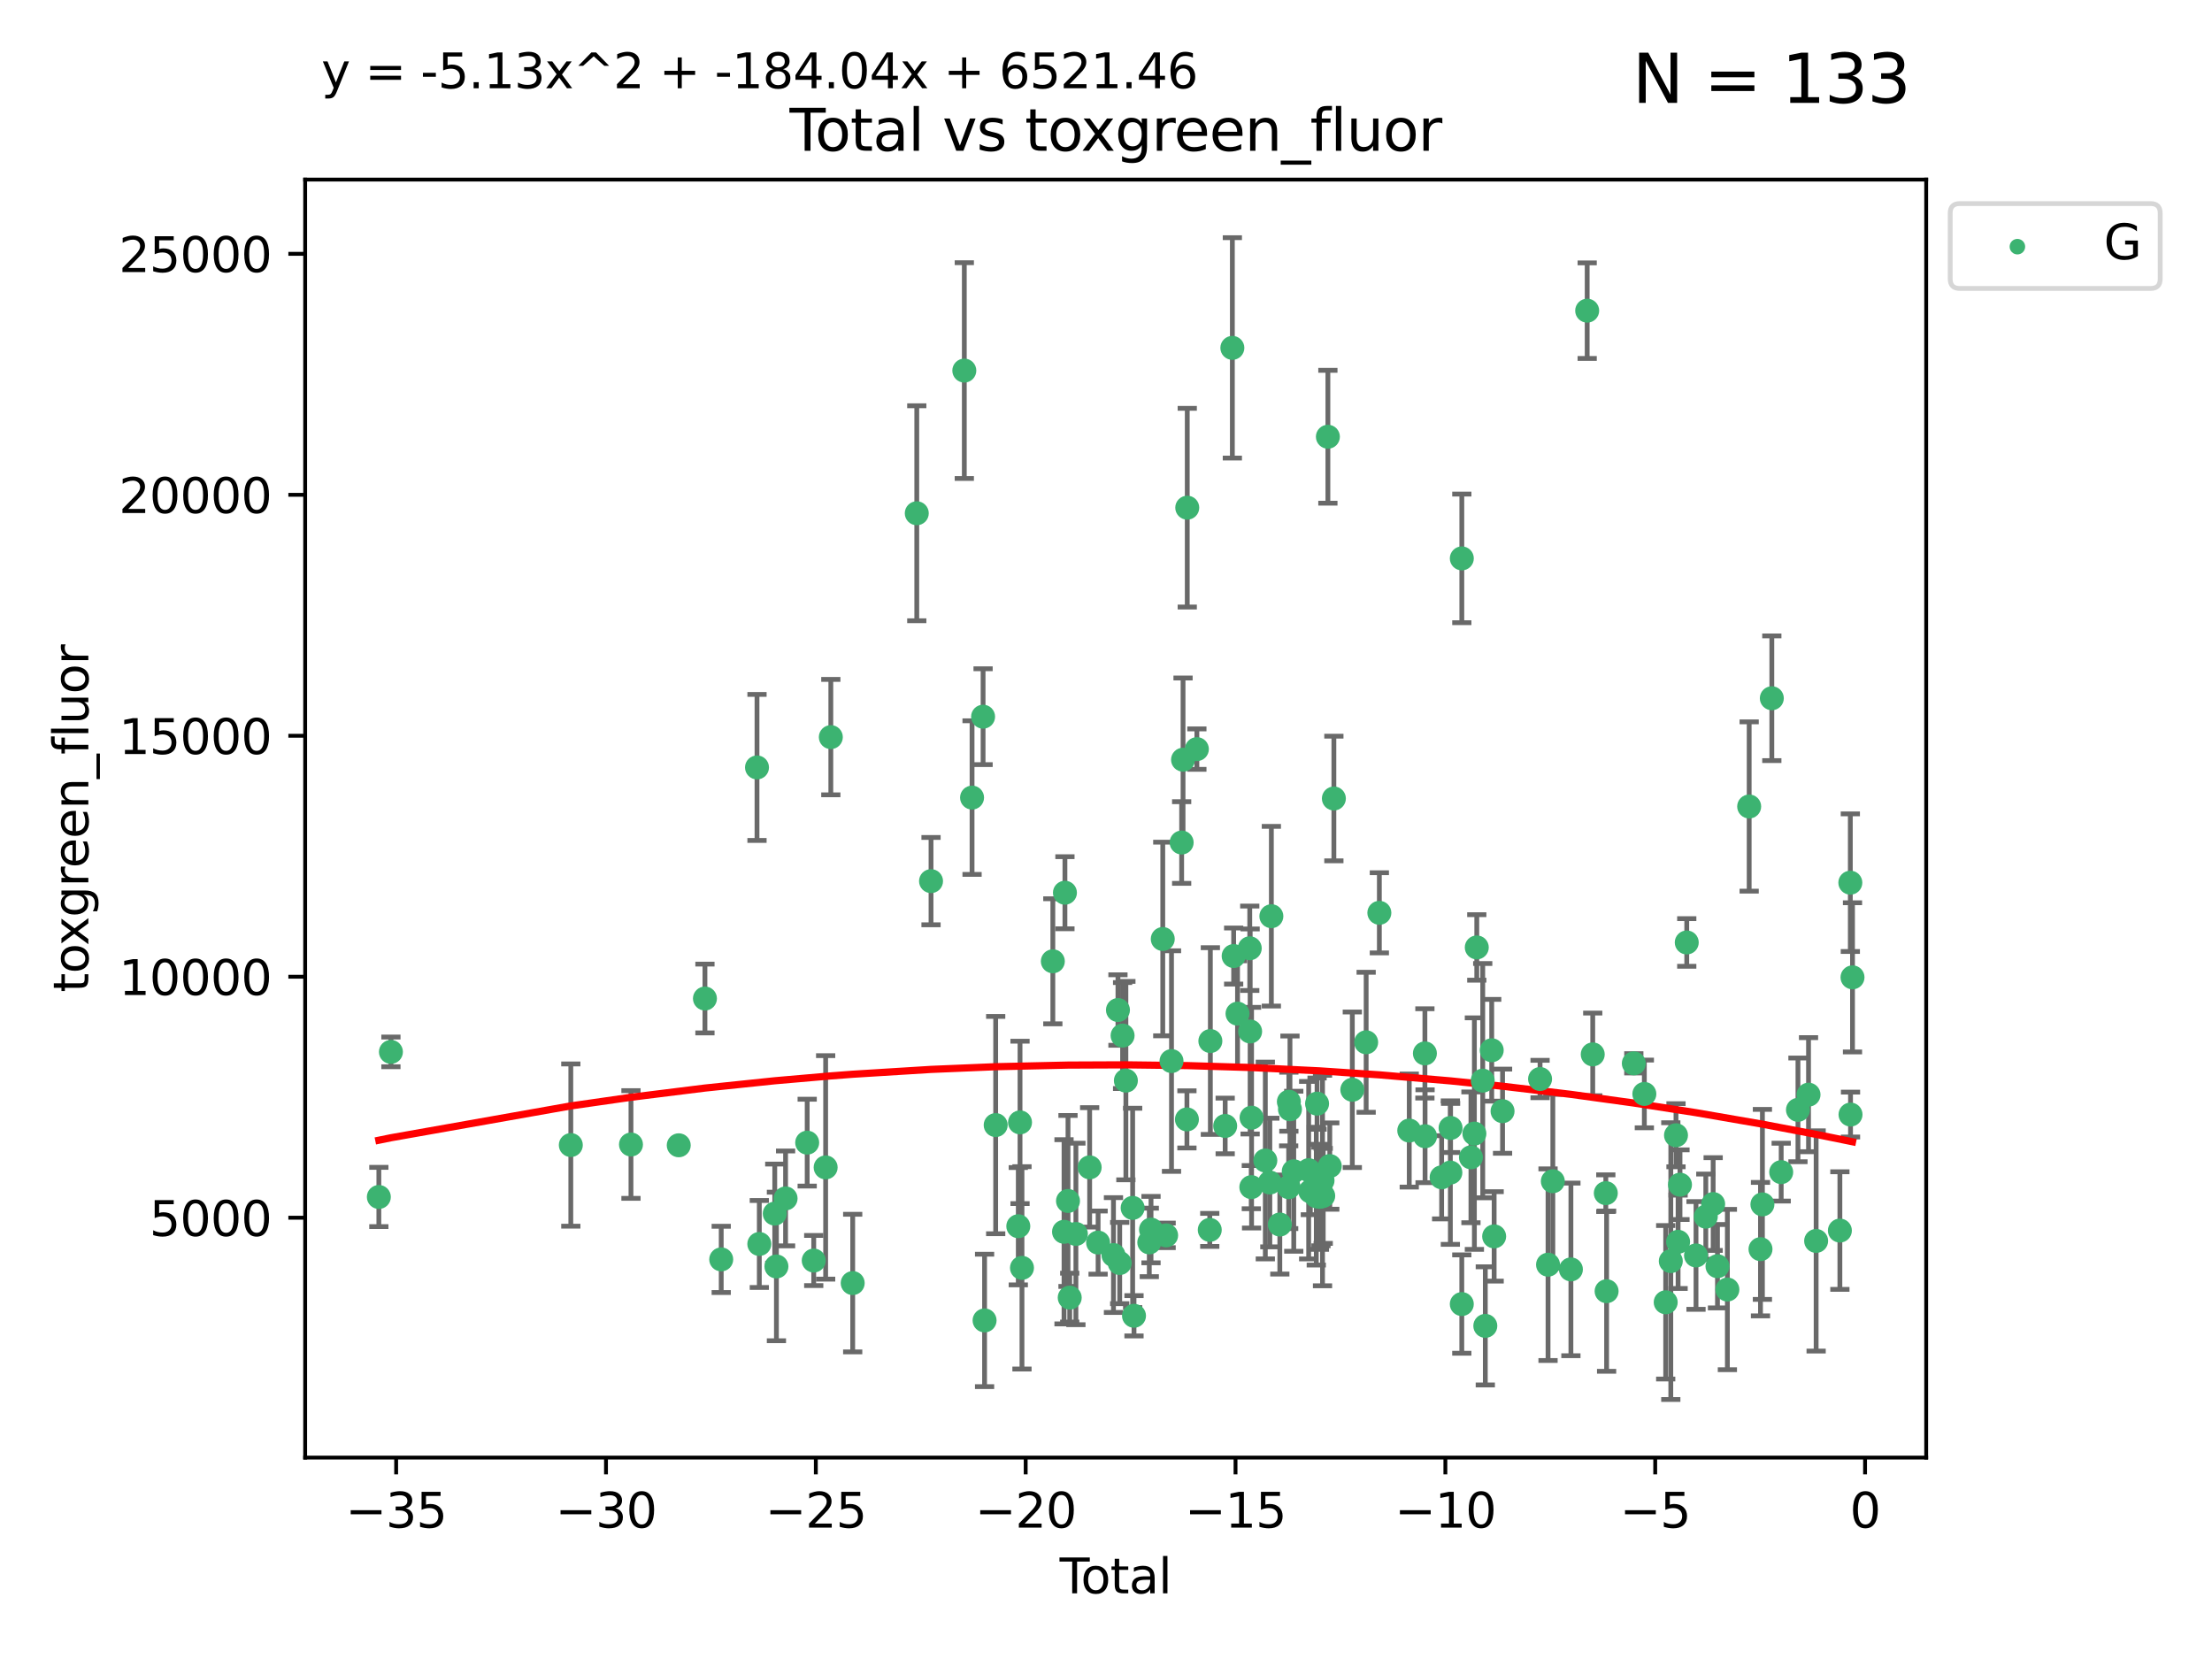<?xml version="1.0" encoding="utf-8" standalone="no"?>
<!DOCTYPE svg PUBLIC "-//W3C//DTD SVG 1.1//EN"
  "http://www.w3.org/Graphics/SVG/1.1/DTD/svg11.dtd">
<svg xmlns:xlink="http://www.w3.org/1999/xlink" width="460.8pt" height="345.6pt" viewBox="0 0 460.8 345.6" xmlns="http://www.w3.org/2000/svg" version="1.1">
 <defs>
  <style type="text/css">*{stroke-linejoin: round; stroke-linecap: butt}</style>
 </defs>
 <g id="figure_1">
  <g id="patch_1">
   <path d="M 0 345.6 
L 460.8 345.6 
L 460.8 0 
L 0 0 
z
" style="fill: #ffffff"/>
  </g>
  <g id="axes_1">
   <g id="patch_2">
    <path d="M 63.571 303.64 
L 401.26 303.64 
L 401.26 37.411 
L 63.571 37.411 
z
" style="fill: #ffffff"/>
   </g>
   <g id="PathCollection_1">
    <defs>
     <path id="m03545fafc5" d="M 0 1.118 
C 0.297 1.118 0.581 1 0.791 0.791 
C 1 0.581 1.118 0.297 1.118 0 
C 1.118 -0.297 1 -0.581 0.791 -0.791 
C 0.581 -1 0.297 -1.118 0 -1.118 
C -0.297 -1.118 -0.581 -1 -0.791 -0.791 
C -1 -0.581 -1.118 -0.297 -1.118 0 
C -1.118 0.297 -1 0.581 -0.791 0.791 
C -0.581 1 -0.297 1.118 0 1.118 
z
" style="stroke: #3cb371"/>
    </defs>
    <g clip-path="url(#p87f5912d41)">
     <use xlink:href="#m03545fafc5" x="78.921" y="249.353" style="fill: #3cb371; stroke: #3cb371"/>
     <use xlink:href="#m03545fafc5" x="81.436" y="219.129" style="fill: #3cb371; stroke: #3cb371"/>
     <use xlink:href="#m03545fafc5" x="118.911" y="238.536" style="fill: #3cb371; stroke: #3cb371"/>
     <use xlink:href="#m03545fafc5" x="131.443" y="238.421" style="fill: #3cb371; stroke: #3cb371"/>
     <use xlink:href="#m03545fafc5" x="141.394" y="238.585" style="fill: #3cb371; stroke: #3cb371"/>
     <use xlink:href="#m03545fafc5" x="146.852" y="208.01" style="fill: #3cb371; stroke: #3cb371"/>
     <use xlink:href="#m03545fafc5" x="150.243" y="262.355" style="fill: #3cb371; stroke: #3cb371"/>
     <use xlink:href="#m03545fafc5" x="157.697" y="159.871" style="fill: #3cb371; stroke: #3cb371"/>
     <use xlink:href="#m03545fafc5" x="158.179" y="259.143" style="fill: #3cb371; stroke: #3cb371"/>
     <use xlink:href="#m03545fafc5" x="161.396" y="252.816" style="fill: #3cb371; stroke: #3cb371"/>
     <use xlink:href="#m03545fafc5" x="161.744" y="263.827" style="fill: #3cb371; stroke: #3cb371"/>
     <use xlink:href="#m03545fafc5" x="163.65" y="249.654" style="fill: #3cb371; stroke: #3cb371"/>
     <use xlink:href="#m03545fafc5" x="168.152" y="238.033" style="fill: #3cb371; stroke: #3cb371"/>
     <use xlink:href="#m03545fafc5" x="169.515" y="262.593" style="fill: #3cb371; stroke: #3cb371"/>
     <use xlink:href="#m03545fafc5" x="171.998" y="243.191" style="fill: #3cb371; stroke: #3cb371"/>
     <use xlink:href="#m03545fafc5" x="173.076" y="153.555" style="fill: #3cb371; stroke: #3cb371"/>
     <use xlink:href="#m03545fafc5" x="177.633" y="267.289" style="fill: #3cb371; stroke: #3cb371"/>
     <use xlink:href="#m03545fafc5" x="190.981" y="106.922" style="fill: #3cb371; stroke: #3cb371"/>
     <use xlink:href="#m03545fafc5" x="193.95" y="183.556" style="fill: #3cb371; stroke: #3cb371"/>
     <use xlink:href="#m03545fafc5" x="200.884" y="77.199" style="fill: #3cb371; stroke: #3cb371"/>
     <use xlink:href="#m03545fafc5" x="202.498" y="166.153" style="fill: #3cb371; stroke: #3cb371"/>
     <use xlink:href="#m03545fafc5" x="204.795" y="149.299" style="fill: #3cb371; stroke: #3cb371"/>
     <use xlink:href="#m03545fafc5" x="205.105" y="275.066" style="fill: #3cb371; stroke: #3cb371"/>
     <use xlink:href="#m03545fafc5" x="207.419" y="234.375" style="fill: #3cb371; stroke: #3cb371"/>
     <use xlink:href="#m03545fafc5" x="212.13" y="255.444" style="fill: #3cb371; stroke: #3cb371"/>
     <use xlink:href="#m03545fafc5" x="212.49" y="233.815" style="fill: #3cb371; stroke: #3cb371"/>
     <use xlink:href="#m03545fafc5" x="212.896" y="264.117" style="fill: #3cb371; stroke: #3cb371"/>
     <use xlink:href="#m03545fafc5" x="219.325" y="200.255" style="fill: #3cb371; stroke: #3cb371"/>
     <use xlink:href="#m03545fafc5" x="221.656" y="256.605" style="fill: #3cb371; stroke: #3cb371"/>
     <use xlink:href="#m03545fafc5" x="221.845" y="185.97" style="fill: #3cb371; stroke: #3cb371"/>
     <use xlink:href="#m03545fafc5" x="222.484" y="250.181" style="fill: #3cb371; stroke: #3cb371"/>
     <use xlink:href="#m03545fafc5" x="222.842" y="270.321" style="fill: #3cb371; stroke: #3cb371"/>
     <use xlink:href="#m03545fafc5" x="224.13" y="257.055" style="fill: #3cb371; stroke: #3cb371"/>
     <use xlink:href="#m03545fafc5" x="226.995" y="243.181" style="fill: #3cb371; stroke: #3cb371"/>
     <use xlink:href="#m03545fafc5" x="228.755" y="258.851" style="fill: #3cb371; stroke: #3cb371"/>
     <use xlink:href="#m03545fafc5" x="231.955" y="261.45" style="fill: #3cb371; stroke: #3cb371"/>
     <use xlink:href="#m03545fafc5" x="232.89" y="210.406" style="fill: #3cb371; stroke: #3cb371"/>
     <use xlink:href="#m03545fafc5" x="233.256" y="263.114" style="fill: #3cb371; stroke: #3cb371"/>
     <use xlink:href="#m03545fafc5" x="233.856" y="215.726" style="fill: #3cb371; stroke: #3cb371"/>
     <use xlink:href="#m03545fafc5" x="234.542" y="225.113" style="fill: #3cb371; stroke: #3cb371"/>
     <use xlink:href="#m03545fafc5" x="235.951" y="251.624" style="fill: #3cb371; stroke: #3cb371"/>
     <use xlink:href="#m03545fafc5" x="236.233" y="274.101" style="fill: #3cb371; stroke: #3cb371"/>
     <use xlink:href="#m03545fafc5" x="239.419" y="258.816" style="fill: #3cb371; stroke: #3cb371"/>
     <use xlink:href="#m03545fafc5" x="239.777" y="256.149" style="fill: #3cb371; stroke: #3cb371"/>
     <use xlink:href="#m03545fafc5" x="242.225" y="195.611" style="fill: #3cb371; stroke: #3cb371"/>
     <use xlink:href="#m03545fafc5" x="242.927" y="257.348" style="fill: #3cb371; stroke: #3cb371"/>
     <use xlink:href="#m03545fafc5" x="244.047" y="221.042" style="fill: #3cb371; stroke: #3cb371"/>
     <use xlink:href="#m03545fafc5" x="246.16" y="175.513" style="fill: #3cb371; stroke: #3cb371"/>
     <use xlink:href="#m03545fafc5" x="246.45" y="158.26" style="fill: #3cb371; stroke: #3cb371"/>
     <use xlink:href="#m03545fafc5" x="247.258" y="233.192" style="fill: #3cb371; stroke: #3cb371"/>
     <use xlink:href="#m03545fafc5" x="247.327" y="105.759" style="fill: #3cb371; stroke: #3cb371"/>
     <use xlink:href="#m03545fafc5" x="249.331" y="156.055" style="fill: #3cb371; stroke: #3cb371"/>
     <use xlink:href="#m03545fafc5" x="252.015" y="256.21" style="fill: #3cb371; stroke: #3cb371"/>
     <use xlink:href="#m03545fafc5" x="252.14" y="216.868" style="fill: #3cb371; stroke: #3cb371"/>
     <use xlink:href="#m03545fafc5" x="255.228" y="234.556" style="fill: #3cb371; stroke: #3cb371"/>
     <use xlink:href="#m03545fafc5" x="256.722" y="72.468" style="fill: #3cb371; stroke: #3cb371"/>
     <use xlink:href="#m03545fafc5" x="256.992" y="199.16" style="fill: #3cb371; stroke: #3cb371"/>
     <use xlink:href="#m03545fafc5" x="257.8" y="211.162" style="fill: #3cb371; stroke: #3cb371"/>
     <use xlink:href="#m03545fafc5" x="260.346" y="197.543" style="fill: #3cb371; stroke: #3cb371"/>
     <use xlink:href="#m03545fafc5" x="260.424" y="214.874" style="fill: #3cb371; stroke: #3cb371"/>
     <use xlink:href="#m03545fafc5" x="260.674" y="247.302" style="fill: #3cb371; stroke: #3cb371"/>
     <use xlink:href="#m03545fafc5" x="260.725" y="232.832" style="fill: #3cb371; stroke: #3cb371"/>
     <use xlink:href="#m03545fafc5" x="263.59" y="241.755" style="fill: #3cb371; stroke: #3cb371"/>
     <use xlink:href="#m03545fafc5" x="264.531" y="246.344" style="fill: #3cb371; stroke: #3cb371"/>
     <use xlink:href="#m03545fafc5" x="264.848" y="190.864" style="fill: #3cb371; stroke: #3cb371"/>
     <use xlink:href="#m03545fafc5" x="266.611" y="255.092" style="fill: #3cb371; stroke: #3cb371"/>
     <use xlink:href="#m03545fafc5" x="268.454" y="247.316" style="fill: #3cb371; stroke: #3cb371"/>
     <use xlink:href="#m03545fafc5" x="268.495" y="229.507" style="fill: #3cb371; stroke: #3cb371"/>
     <use xlink:href="#m03545fafc5" x="268.724" y="231.081" style="fill: #3cb371; stroke: #3cb371"/>
     <use xlink:href="#m03545fafc5" x="269.513" y="243.994" style="fill: #3cb371; stroke: #3cb371"/>
     <use xlink:href="#m03545fafc5" x="272.62" y="243.766" style="fill: #3cb371; stroke: #3cb371"/>
     <use xlink:href="#m03545fafc5" x="272.967" y="248.186" style="fill: #3cb371; stroke: #3cb371"/>
     <use xlink:href="#m03545fafc5" x="274.207" y="249.185" style="fill: #3cb371; stroke: #3cb371"/>
     <use xlink:href="#m03545fafc5" x="274.369" y="229.909" style="fill: #3cb371; stroke: #3cb371"/>
     <use xlink:href="#m03545fafc5" x="274.862" y="249.325" style="fill: #3cb371; stroke: #3cb371"/>
     <use xlink:href="#m03545fafc5" x="275.184" y="249.249" style="fill: #3cb371; stroke: #3cb371"/>
     <use xlink:href="#m03545fafc5" x="275.506" y="245.927" style="fill: #3cb371; stroke: #3cb371"/>
     <use xlink:href="#m03545fafc5" x="275.652" y="249.12" style="fill: #3cb371; stroke: #3cb371"/>
     <use xlink:href="#m03545fafc5" x="276.624" y="90.981" style="fill: #3cb371; stroke: #3cb371"/>
     <use xlink:href="#m03545fafc5" x="277.017" y="242.914" style="fill: #3cb371; stroke: #3cb371"/>
     <use xlink:href="#m03545fafc5" x="277.871" y="166.341" style="fill: #3cb371; stroke: #3cb371"/>
     <use xlink:href="#m03545fafc5" x="281.711" y="227.018" style="fill: #3cb371; stroke: #3cb371"/>
     <use xlink:href="#m03545fafc5" x="284.595" y="217.127" style="fill: #3cb371; stroke: #3cb371"/>
     <use xlink:href="#m03545fafc5" x="287.344" y="190.157" style="fill: #3cb371; stroke: #3cb371"/>
     <use xlink:href="#m03545fafc5" x="293.574" y="235.517" style="fill: #3cb371; stroke: #3cb371"/>
     <use xlink:href="#m03545fafc5" x="296.833" y="219.444" style="fill: #3cb371; stroke: #3cb371"/>
     <use xlink:href="#m03545fafc5" x="296.866" y="236.698" style="fill: #3cb371; stroke: #3cb371"/>
     <use xlink:href="#m03545fafc5" x="300.32" y="245.255" style="fill: #3cb371; stroke: #3cb371"/>
     <use xlink:href="#m03545fafc5" x="302.137" y="244.269" style="fill: #3cb371; stroke: #3cb371"/>
     <use xlink:href="#m03545fafc5" x="302.182" y="234.974" style="fill: #3cb371; stroke: #3cb371"/>
     <use xlink:href="#m03545fafc5" x="304.519" y="271.663" style="fill: #3cb371; stroke: #3cb371"/>
     <use xlink:href="#m03545fafc5" x="304.524" y="116.323" style="fill: #3cb371; stroke: #3cb371"/>
     <use xlink:href="#m03545fafc5" x="306.425" y="241.091" style="fill: #3cb371; stroke: #3cb371"/>
     <use xlink:href="#m03545fafc5" x="307.142" y="236.151" style="fill: #3cb371; stroke: #3cb371"/>
     <use xlink:href="#m03545fafc5" x="307.64" y="197.366" style="fill: #3cb371; stroke: #3cb371"/>
     <use xlink:href="#m03545fafc5" x="308.879" y="225.118" style="fill: #3cb371; stroke: #3cb371"/>
     <use xlink:href="#m03545fafc5" x="309.418" y="276.204" style="fill: #3cb371; stroke: #3cb371"/>
     <use xlink:href="#m03545fafc5" x="310.752" y="218.787" style="fill: #3cb371; stroke: #3cb371"/>
     <use xlink:href="#m03545fafc5" x="311.259" y="257.562" style="fill: #3cb371; stroke: #3cb371"/>
     <use xlink:href="#m03545fafc5" x="313.01" y="231.48" style="fill: #3cb371; stroke: #3cb371"/>
     <use xlink:href="#m03545fafc5" x="320.823" y="224.776" style="fill: #3cb371; stroke: #3cb371"/>
     <use xlink:href="#m03545fafc5" x="322.485" y="263.458" style="fill: #3cb371; stroke: #3cb371"/>
     <use xlink:href="#m03545fafc5" x="323.482" y="246.072" style="fill: #3cb371; stroke: #3cb371"/>
     <use xlink:href="#m03545fafc5" x="327.249" y="264.439" style="fill: #3cb371; stroke: #3cb371"/>
     <use xlink:href="#m03545fafc5" x="330.639" y="64.717" style="fill: #3cb371; stroke: #3cb371"/>
     <use xlink:href="#m03545fafc5" x="331.796" y="219.646" style="fill: #3cb371; stroke: #3cb371"/>
     <use xlink:href="#m03545fafc5" x="334.519" y="248.555" style="fill: #3cb371; stroke: #3cb371"/>
     <use xlink:href="#m03545fafc5" x="334.685" y="268.984" style="fill: #3cb371; stroke: #3cb371"/>
     <use xlink:href="#m03545fafc5" x="340.354" y="221.514" style="fill: #3cb371; stroke: #3cb371"/>
     <use xlink:href="#m03545fafc5" x="342.548" y="227.888" style="fill: #3cb371; stroke: #3cb371"/>
     <use xlink:href="#m03545fafc5" x="346.996" y="271.288" style="fill: #3cb371; stroke: #3cb371"/>
     <use xlink:href="#m03545fafc5" x="348.058" y="262.713" style="fill: #3cb371; stroke: #3cb371"/>
     <use xlink:href="#m03545fafc5" x="349.14" y="236.491" style="fill: #3cb371; stroke: #3cb371"/>
     <use xlink:href="#m03545fafc5" x="349.578" y="258.69" style="fill: #3cb371; stroke: #3cb371"/>
     <use xlink:href="#m03545fafc5" x="349.972" y="246.79" style="fill: #3cb371; stroke: #3cb371"/>
     <use xlink:href="#m03545fafc5" x="351.382" y="196.333" style="fill: #3cb371; stroke: #3cb371"/>
     <use xlink:href="#m03545fafc5" x="353.31" y="261.534" style="fill: #3cb371; stroke: #3cb371"/>
     <use xlink:href="#m03545fafc5" x="355.35" y="253.448" style="fill: #3cb371; stroke: #3cb371"/>
     <use xlink:href="#m03545fafc5" x="356.882" y="250.824" style="fill: #3cb371; stroke: #3cb371"/>
     <use xlink:href="#m03545fafc5" x="357.784" y="263.775" style="fill: #3cb371; stroke: #3cb371"/>
     <use xlink:href="#m03545fafc5" x="359.846" y="268.634" style="fill: #3cb371; stroke: #3cb371"/>
     <use xlink:href="#m03545fafc5" x="364.385" y="168.007" style="fill: #3cb371; stroke: #3cb371"/>
     <use xlink:href="#m03545fafc5" x="366.743" y="260.22" style="fill: #3cb371; stroke: #3cb371"/>
     <use xlink:href="#m03545fafc5" x="367.143" y="250.897" style="fill: #3cb371; stroke: #3cb371"/>
     <use xlink:href="#m03545fafc5" x="369.104" y="145.458" style="fill: #3cb371; stroke: #3cb371"/>
     <use xlink:href="#m03545fafc5" x="371.055" y="244.179" style="fill: #3cb371; stroke: #3cb371"/>
     <use xlink:href="#m03545fafc5" x="374.548" y="231.202" style="fill: #3cb371; stroke: #3cb371"/>
     <use xlink:href="#m03545fafc5" x="376.749" y="228.038" style="fill: #3cb371; stroke: #3cb371"/>
     <use xlink:href="#m03545fafc5" x="378.334" y="258.508" style="fill: #3cb371; stroke: #3cb371"/>
     <use xlink:href="#m03545fafc5" x="383.282" y="256.35" style="fill: #3cb371; stroke: #3cb371"/>
     <use xlink:href="#m03545fafc5" x="385.458" y="183.877" style="fill: #3cb371; stroke: #3cb371"/>
     <use xlink:href="#m03545fafc5" x="385.498" y="232.183" style="fill: #3cb371; stroke: #3cb371"/>
     <use xlink:href="#m03545fafc5" x="385.911" y="203.599" style="fill: #3cb371; stroke: #3cb371"/>
    </g>
   </g>
   <g id="matplotlib.axis_1">
    <g id="xtick_1">
     <g id="line2d_1">
      <defs>
       <path id="m022bd80c08" d="M 0 0 
L 0 3.5 
" style="stroke: #000000; stroke-width: 0.8"/>
      </defs>
      <g>
       <use xlink:href="#m022bd80c08" x="82.525" y="303.64" style="stroke: #000000; stroke-width: 0.8"/>
      </g>
     </g>
     <g id="text_1">
      <!-- −35 -->
      <g transform="translate(71.972 318.238)scale(0.1 -0.1)">
       <defs>
        <path id="DejaVuSans-2212" d="M 678 2272 
L 4684 2272 
L 4684 1741 
L 678 1741 
L 678 2272 
z
" transform="scale(0.016)"/>
        <path id="DejaVuSans-33" d="M 2597 2516 
Q 3050 2419 3304 2112 
Q 3559 1806 3559 1356 
Q 3559 666 3084 287 
Q 2609 -91 1734 -91 
Q 1441 -91 1130 -33 
Q 819 25 488 141 
L 488 750 
Q 750 597 1062 519 
Q 1375 441 1716 441 
Q 2309 441 2620 675 
Q 2931 909 2931 1356 
Q 2931 1769 2642 2001 
Q 2353 2234 1838 2234 
L 1294 2234 
L 1294 2753 
L 1863 2753 
Q 2328 2753 2575 2939 
Q 2822 3125 2822 3475 
Q 2822 3834 2567 4026 
Q 2313 4219 1838 4219 
Q 1578 4219 1281 4162 
Q 984 4106 628 3988 
L 628 4550 
Q 988 4650 1302 4700 
Q 1616 4750 1894 4750 
Q 2613 4750 3031 4423 
Q 3450 4097 3450 3541 
Q 3450 3153 3228 2886 
Q 3006 2619 2597 2516 
z
" transform="scale(0.016)"/>
        <path id="DejaVuSans-35" d="M 691 4666 
L 3169 4666 
L 3169 4134 
L 1269 4134 
L 1269 2991 
Q 1406 3038 1543 3061 
Q 1681 3084 1819 3084 
Q 2600 3084 3056 2656 
Q 3513 2228 3513 1497 
Q 3513 744 3044 326 
Q 2575 -91 1722 -91 
Q 1428 -91 1123 -41 
Q 819 9 494 109 
L 494 744 
Q 775 591 1075 516 
Q 1375 441 1709 441 
Q 2250 441 2565 725 
Q 2881 1009 2881 1497 
Q 2881 1984 2565 2268 
Q 2250 2553 1709 2553 
Q 1456 2553 1204 2497 
Q 953 2441 691 2322 
L 691 4666 
z
" transform="scale(0.016)"/>
       </defs>
       <use xlink:href="#DejaVuSans-2212"/>
       <use xlink:href="#DejaVuSans-33" x="83.789"/>
       <use xlink:href="#DejaVuSans-35" x="147.412"/>
      </g>
     </g>
    </g>
    <g id="xtick_2">
     <g id="line2d_2">
      <g>
       <use xlink:href="#m022bd80c08" x="126.239" y="303.64" style="stroke: #000000; stroke-width: 0.8"/>
      </g>
     </g>
     <g id="text_2">
      <!-- −30 -->
      <g transform="translate(115.687 318.238)scale(0.1 -0.1)">
       <defs>
        <path id="DejaVuSans-30" d="M 2034 4250 
Q 1547 4250 1301 3770 
Q 1056 3291 1056 2328 
Q 1056 1369 1301 889 
Q 1547 409 2034 409 
Q 2525 409 2770 889 
Q 3016 1369 3016 2328 
Q 3016 3291 2770 3770 
Q 2525 4250 2034 4250 
z
M 2034 4750 
Q 2819 4750 3233 4129 
Q 3647 3509 3647 2328 
Q 3647 1150 3233 529 
Q 2819 -91 2034 -91 
Q 1250 -91 836 529 
Q 422 1150 422 2328 
Q 422 3509 836 4129 
Q 1250 4750 2034 4750 
z
" transform="scale(0.016)"/>
       </defs>
       <use xlink:href="#DejaVuSans-2212"/>
       <use xlink:href="#DejaVuSans-33" x="83.789"/>
       <use xlink:href="#DejaVuSans-30" x="147.412"/>
      </g>
     </g>
    </g>
    <g id="xtick_3">
     <g id="line2d_3">
      <g>
       <use xlink:href="#m022bd80c08" x="169.953" y="303.64" style="stroke: #000000; stroke-width: 0.8"/>
      </g>
     </g>
     <g id="text_3">
      <!-- −25 -->
      <g transform="translate(159.401 318.238)scale(0.1 -0.1)">
       <defs>
        <path id="DejaVuSans-32" d="M 1228 531 
L 3431 531 
L 3431 0 
L 469 0 
L 469 531 
Q 828 903 1448 1529 
Q 2069 2156 2228 2338 
Q 2531 2678 2651 2914 
Q 2772 3150 2772 3378 
Q 2772 3750 2511 3984 
Q 2250 4219 1831 4219 
Q 1534 4219 1204 4116 
Q 875 4013 500 3803 
L 500 4441 
Q 881 4594 1212 4672 
Q 1544 4750 1819 4750 
Q 2544 4750 2975 4387 
Q 3406 4025 3406 3419 
Q 3406 3131 3298 2873 
Q 3191 2616 2906 2266 
Q 2828 2175 2409 1742 
Q 1991 1309 1228 531 
z
" transform="scale(0.016)"/>
       </defs>
       <use xlink:href="#DejaVuSans-2212"/>
       <use xlink:href="#DejaVuSans-32" x="83.789"/>
       <use xlink:href="#DejaVuSans-35" x="147.412"/>
      </g>
     </g>
    </g>
    <g id="xtick_4">
     <g id="line2d_4">
      <g>
       <use xlink:href="#m022bd80c08" x="213.668" y="303.64" style="stroke: #000000; stroke-width: 0.8"/>
      </g>
     </g>
     <g id="text_4">
      <!-- −20 -->
      <g transform="translate(203.116 318.238)scale(0.1 -0.1)">
       <use xlink:href="#DejaVuSans-2212"/>
       <use xlink:href="#DejaVuSans-32" x="83.789"/>
       <use xlink:href="#DejaVuSans-30" x="147.412"/>
      </g>
     </g>
    </g>
    <g id="xtick_5">
     <g id="line2d_5">
      <g>
       <use xlink:href="#m022bd80c08" x="257.382" y="303.64" style="stroke: #000000; stroke-width: 0.8"/>
      </g>
     </g>
     <g id="text_5">
      <!-- −15 -->
      <g transform="translate(246.83 318.238)scale(0.1 -0.1)">
       <defs>
        <path id="DejaVuSans-31" d="M 794 531 
L 1825 531 
L 1825 4091 
L 703 3866 
L 703 4441 
L 1819 4666 
L 2450 4666 
L 2450 531 
L 3481 531 
L 3481 0 
L 794 0 
L 794 531 
z
" transform="scale(0.016)"/>
       </defs>
       <use xlink:href="#DejaVuSans-2212"/>
       <use xlink:href="#DejaVuSans-31" x="83.789"/>
       <use xlink:href="#DejaVuSans-35" x="147.412"/>
      </g>
     </g>
    </g>
    <g id="xtick_6">
     <g id="line2d_6">
      <g>
       <use xlink:href="#m022bd80c08" x="301.097" y="303.64" style="stroke: #000000; stroke-width: 0.8"/>
      </g>
     </g>
     <g id="text_6">
      <!-- −10 -->
      <g transform="translate(290.545 318.238)scale(0.1 -0.1)">
       <use xlink:href="#DejaVuSans-2212"/>
       <use xlink:href="#DejaVuSans-31" x="83.789"/>
       <use xlink:href="#DejaVuSans-30" x="147.412"/>
      </g>
     </g>
    </g>
    <g id="xtick_7">
     <g id="line2d_7">
      <g>
       <use xlink:href="#m022bd80c08" x="344.811" y="303.64" style="stroke: #000000; stroke-width: 0.8"/>
      </g>
     </g>
     <g id="text_7">
      <!-- −5 -->
      <g transform="translate(337.44 318.238)scale(0.1 -0.1)">
       <use xlink:href="#DejaVuSans-2212"/>
       <use xlink:href="#DejaVuSans-35" x="83.789"/>
      </g>
     </g>
    </g>
    <g id="xtick_8">
     <g id="line2d_8">
      <g>
       <use xlink:href="#m022bd80c08" x="388.526" y="303.64" style="stroke: #000000; stroke-width: 0.8"/>
      </g>
     </g>
     <g id="text_8">
      <!-- 0 -->
      <g transform="translate(385.345 318.238)scale(0.1 -0.1)">
       <use xlink:href="#DejaVuSans-30"/>
      </g>
     </g>
    </g>
    <g id="text_9">
     <!-- Total -->
     <g transform="translate(220.739 331.917)scale(0.1 -0.1)">
      <defs>
       <path id="DejaVuSans-54" d="M -19 4666 
L 3928 4666 
L 3928 4134 
L 2272 4134 
L 2272 0 
L 1638 0 
L 1638 4134 
L -19 4134 
L -19 4666 
z
" transform="scale(0.016)"/>
       <path id="DejaVuSans-6f" d="M 1959 3097 
Q 1497 3097 1228 2736 
Q 959 2375 959 1747 
Q 959 1119 1226 758 
Q 1494 397 1959 397 
Q 2419 397 2687 759 
Q 2956 1122 2956 1747 
Q 2956 2369 2687 2733 
Q 2419 3097 1959 3097 
z
M 1959 3584 
Q 2709 3584 3137 3096 
Q 3566 2609 3566 1747 
Q 3566 888 3137 398 
Q 2709 -91 1959 -91 
Q 1206 -91 779 398 
Q 353 888 353 1747 
Q 353 2609 779 3096 
Q 1206 3584 1959 3584 
z
" transform="scale(0.016)"/>
       <path id="DejaVuSans-74" d="M 1172 4494 
L 1172 3500 
L 2356 3500 
L 2356 3053 
L 1172 3053 
L 1172 1153 
Q 1172 725 1289 603 
Q 1406 481 1766 481 
L 2356 481 
L 2356 0 
L 1766 0 
Q 1100 0 847 248 
Q 594 497 594 1153 
L 594 3053 
L 172 3053 
L 172 3500 
L 594 3500 
L 594 4494 
L 1172 4494 
z
" transform="scale(0.016)"/>
       <path id="DejaVuSans-61" d="M 2194 1759 
Q 1497 1759 1228 1600 
Q 959 1441 959 1056 
Q 959 750 1161 570 
Q 1363 391 1709 391 
Q 2188 391 2477 730 
Q 2766 1069 2766 1631 
L 2766 1759 
L 2194 1759 
z
M 3341 1997 
L 3341 0 
L 2766 0 
L 2766 531 
Q 2569 213 2275 61 
Q 1981 -91 1556 -91 
Q 1019 -91 701 211 
Q 384 513 384 1019 
Q 384 1609 779 1909 
Q 1175 2209 1959 2209 
L 2766 2209 
L 2766 2266 
Q 2766 2663 2505 2880 
Q 2244 3097 1772 3097 
Q 1472 3097 1187 3025 
Q 903 2953 641 2809 
L 641 3341 
Q 956 3463 1253 3523 
Q 1550 3584 1831 3584 
Q 2591 3584 2966 3190 
Q 3341 2797 3341 1997 
z
" transform="scale(0.016)"/>
       <path id="DejaVuSans-6c" d="M 603 4863 
L 1178 4863 
L 1178 0 
L 603 0 
L 603 4863 
z
" transform="scale(0.016)"/>
      </defs>
      <use xlink:href="#DejaVuSans-54"/>
      <use xlink:href="#DejaVuSans-6f" x="44.084"/>
      <use xlink:href="#DejaVuSans-74" x="105.266"/>
      <use xlink:href="#DejaVuSans-61" x="144.475"/>
      <use xlink:href="#DejaVuSans-6c" x="205.754"/>
     </g>
    </g>
   </g>
   <g id="matplotlib.axis_2">
    <g id="ytick_1">
     <g id="line2d_9">
      <defs>
       <path id="m40a2cc088b" d="M 0 0 
L -3.5 0 
" style="stroke: #000000; stroke-width: 0.8"/>
      </defs>
      <g>
       <use xlink:href="#m40a2cc088b" x="63.571" y="253.673" style="stroke: #000000; stroke-width: 0.8"/>
      </g>
     </g>
     <g id="text_10">
      <!-- 5000 -->
      <g transform="translate(31.121 257.472)scale(0.1 -0.1)">
       <use xlink:href="#DejaVuSans-35"/>
       <use xlink:href="#DejaVuSans-30" x="63.623"/>
       <use xlink:href="#DejaVuSans-30" x="127.246"/>
       <use xlink:href="#DejaVuSans-30" x="190.869"/>
      </g>
     </g>
    </g>
    <g id="ytick_2">
     <g id="line2d_10">
      <g>
       <use xlink:href="#m40a2cc088b" x="63.571" y="203.473" style="stroke: #000000; stroke-width: 0.8"/>
      </g>
     </g>
     <g id="text_11">
      <!-- 10000 -->
      <g transform="translate(24.759 207.272)scale(0.1 -0.1)">
       <use xlink:href="#DejaVuSans-31"/>
       <use xlink:href="#DejaVuSans-30" x="63.623"/>
       <use xlink:href="#DejaVuSans-30" x="127.246"/>
       <use xlink:href="#DejaVuSans-30" x="190.869"/>
       <use xlink:href="#DejaVuSans-30" x="254.492"/>
      </g>
     </g>
    </g>
    <g id="ytick_3">
     <g id="line2d_11">
      <g>
       <use xlink:href="#m40a2cc088b" x="63.571" y="153.274" style="stroke: #000000; stroke-width: 0.8"/>
      </g>
     </g>
     <g id="text_12">
      <!-- 15000 -->
      <g transform="translate(24.759 157.073)scale(0.1 -0.1)">
       <use xlink:href="#DejaVuSans-31"/>
       <use xlink:href="#DejaVuSans-35" x="63.623"/>
       <use xlink:href="#DejaVuSans-30" x="127.246"/>
       <use xlink:href="#DejaVuSans-30" x="190.869"/>
       <use xlink:href="#DejaVuSans-30" x="254.492"/>
      </g>
     </g>
    </g>
    <g id="ytick_4">
     <g id="line2d_12">
      <g>
       <use xlink:href="#m40a2cc088b" x="63.571" y="103.074" style="stroke: #000000; stroke-width: 0.8"/>
      </g>
     </g>
     <g id="text_13">
      <!-- 20000 -->
      <g transform="translate(24.759 106.873)scale(0.1 -0.1)">
       <use xlink:href="#DejaVuSans-32"/>
       <use xlink:href="#DejaVuSans-30" x="63.623"/>
       <use xlink:href="#DejaVuSans-30" x="127.246"/>
       <use xlink:href="#DejaVuSans-30" x="190.869"/>
       <use xlink:href="#DejaVuSans-30" x="254.492"/>
      </g>
     </g>
    </g>
    <g id="ytick_5">
     <g id="line2d_13">
      <g>
       <use xlink:href="#m40a2cc088b" x="63.571" y="52.875" style="stroke: #000000; stroke-width: 0.8"/>
      </g>
     </g>
     <g id="text_14">
      <!-- 25000 -->
      <g transform="translate(24.759 56.674)scale(0.1 -0.1)">
       <use xlink:href="#DejaVuSans-32"/>
       <use xlink:href="#DejaVuSans-35" x="63.623"/>
       <use xlink:href="#DejaVuSans-30" x="127.246"/>
       <use xlink:href="#DejaVuSans-30" x="190.869"/>
       <use xlink:href="#DejaVuSans-30" x="254.492"/>
      </g>
     </g>
    </g>
    <g id="text_15">
     <!-- toxgreen_fluor -->
     <g transform="translate(18.401 206.72)rotate(-90)scale(0.1 -0.1)">
      <defs>
       <path id="DejaVuSans-78" d="M 3513 3500 
L 2247 1797 
L 3578 0 
L 2900 0 
L 1881 1375 
L 863 0 
L 184 0 
L 1544 1831 
L 300 3500 
L 978 3500 
L 1906 2253 
L 2834 3500 
L 3513 3500 
z
" transform="scale(0.016)"/>
       <path id="DejaVuSans-67" d="M 2906 1791 
Q 2906 2416 2648 2759 
Q 2391 3103 1925 3103 
Q 1463 3103 1205 2759 
Q 947 2416 947 1791 
Q 947 1169 1205 825 
Q 1463 481 1925 481 
Q 2391 481 2648 825 
Q 2906 1169 2906 1791 
z
M 3481 434 
Q 3481 -459 3084 -895 
Q 2688 -1331 1869 -1331 
Q 1566 -1331 1297 -1286 
Q 1028 -1241 775 -1147 
L 775 -588 
Q 1028 -725 1275 -790 
Q 1522 -856 1778 -856 
Q 2344 -856 2625 -561 
Q 2906 -266 2906 331 
L 2906 616 
Q 2728 306 2450 153 
Q 2172 0 1784 0 
Q 1141 0 747 490 
Q 353 981 353 1791 
Q 353 2603 747 3093 
Q 1141 3584 1784 3584 
Q 2172 3584 2450 3431 
Q 2728 3278 2906 2969 
L 2906 3500 
L 3481 3500 
L 3481 434 
z
" transform="scale(0.016)"/>
       <path id="DejaVuSans-72" d="M 2631 2963 
Q 2534 3019 2420 3045 
Q 2306 3072 2169 3072 
Q 1681 3072 1420 2755 
Q 1159 2438 1159 1844 
L 1159 0 
L 581 0 
L 581 3500 
L 1159 3500 
L 1159 2956 
Q 1341 3275 1631 3429 
Q 1922 3584 2338 3584 
Q 2397 3584 2469 3576 
Q 2541 3569 2628 3553 
L 2631 2963 
z
" transform="scale(0.016)"/>
       <path id="DejaVuSans-65" d="M 3597 1894 
L 3597 1613 
L 953 1613 
Q 991 1019 1311 708 
Q 1631 397 2203 397 
Q 2534 397 2845 478 
Q 3156 559 3463 722 
L 3463 178 
Q 3153 47 2828 -22 
Q 2503 -91 2169 -91 
Q 1331 -91 842 396 
Q 353 884 353 1716 
Q 353 2575 817 3079 
Q 1281 3584 2069 3584 
Q 2775 3584 3186 3129 
Q 3597 2675 3597 1894 
z
M 3022 2063 
Q 3016 2534 2758 2815 
Q 2500 3097 2075 3097 
Q 1594 3097 1305 2825 
Q 1016 2553 972 2059 
L 3022 2063 
z
" transform="scale(0.016)"/>
       <path id="DejaVuSans-6e" d="M 3513 2113 
L 3513 0 
L 2938 0 
L 2938 2094 
Q 2938 2591 2744 2837 
Q 2550 3084 2163 3084 
Q 1697 3084 1428 2787 
Q 1159 2491 1159 1978 
L 1159 0 
L 581 0 
L 581 3500 
L 1159 3500 
L 1159 2956 
Q 1366 3272 1645 3428 
Q 1925 3584 2291 3584 
Q 2894 3584 3203 3211 
Q 3513 2838 3513 2113 
z
" transform="scale(0.016)"/>
       <path id="DejaVuSans-5f" d="M 3263 -1063 
L 3263 -1509 
L -63 -1509 
L -63 -1063 
L 3263 -1063 
z
" transform="scale(0.016)"/>
       <path id="DejaVuSans-66" d="M 2375 4863 
L 2375 4384 
L 1825 4384 
Q 1516 4384 1395 4259 
Q 1275 4134 1275 3809 
L 1275 3500 
L 2222 3500 
L 2222 3053 
L 1275 3053 
L 1275 0 
L 697 0 
L 697 3053 
L 147 3053 
L 147 3500 
L 697 3500 
L 697 3744 
Q 697 4328 969 4595 
Q 1241 4863 1831 4863 
L 2375 4863 
z
" transform="scale(0.016)"/>
       <path id="DejaVuSans-75" d="M 544 1381 
L 544 3500 
L 1119 3500 
L 1119 1403 
Q 1119 906 1312 657 
Q 1506 409 1894 409 
Q 2359 409 2629 706 
Q 2900 1003 2900 1516 
L 2900 3500 
L 3475 3500 
L 3475 0 
L 2900 0 
L 2900 538 
Q 2691 219 2414 64 
Q 2138 -91 1772 -91 
Q 1169 -91 856 284 
Q 544 659 544 1381 
z
M 1991 3584 
L 1991 3584 
z
" transform="scale(0.016)"/>
      </defs>
      <use xlink:href="#DejaVuSans-74"/>
      <use xlink:href="#DejaVuSans-6f" x="39.209"/>
      <use xlink:href="#DejaVuSans-78" x="97.266"/>
      <use xlink:href="#DejaVuSans-67" x="156.445"/>
      <use xlink:href="#DejaVuSans-72" x="219.922"/>
      <use xlink:href="#DejaVuSans-65" x="258.785"/>
      <use xlink:href="#DejaVuSans-65" x="320.309"/>
      <use xlink:href="#DejaVuSans-6e" x="381.832"/>
      <use xlink:href="#DejaVuSans-5f" x="445.211"/>
      <use xlink:href="#DejaVuSans-66" x="495.211"/>
      <use xlink:href="#DejaVuSans-6c" x="530.416"/>
      <use xlink:href="#DejaVuSans-75" x="558.199"/>
      <use xlink:href="#DejaVuSans-6f" x="621.578"/>
      <use xlink:href="#DejaVuSans-72" x="682.76"/>
     </g>
    </g>
   </g>
   <g id="LineCollection_1">
    <path d="M 78.921 255.526 
L 78.921 243.18 
" clip-path="url(#p87f5912d41)" style="fill: none; stroke: #696969"/>
    <path d="M 81.436 222.222 
L 81.436 216.037 
" clip-path="url(#p87f5912d41)" style="fill: none; stroke: #696969"/>
    <path d="M 118.911 255.436 
L 118.911 221.637 
" clip-path="url(#p87f5912d41)" style="fill: none; stroke: #696969"/>
    <path d="M 131.443 249.635 
L 131.443 227.207 
" clip-path="url(#p87f5912d41)" style="fill: none; stroke: #696969"/>
    <path d="M 141.394 239.437 
L 141.394 237.732 
" clip-path="url(#p87f5912d41)" style="fill: none; stroke: #696969"/>
    <path d="M 146.852 215.176 
L 146.852 200.843 
" clip-path="url(#p87f5912d41)" style="fill: none; stroke: #696969"/>
    <path d="M 150.243 269.256 
L 150.243 255.454 
" clip-path="url(#p87f5912d41)" style="fill: none; stroke: #696969"/>
    <path d="M 157.697 175.081 
L 157.697 144.661 
" clip-path="url(#p87f5912d41)" style="fill: none; stroke: #696969"/>
    <path d="M 158.179 268.201 
L 158.179 250.085 
" clip-path="url(#p87f5912d41)" style="fill: none; stroke: #696969"/>
    <path d="M 161.396 263.131 
L 161.396 242.501 
" clip-path="url(#p87f5912d41)" style="fill: none; stroke: #696969"/>
    <path d="M 161.744 279.302 
L 161.744 248.352 
" clip-path="url(#p87f5912d41)" style="fill: none; stroke: #696969"/>
    <path d="M 163.65 259.534 
L 163.65 239.774 
" clip-path="url(#p87f5912d41)" style="fill: none; stroke: #696969"/>
    <path d="M 168.152 247.078 
L 168.152 228.987 
" clip-path="url(#p87f5912d41)" style="fill: none; stroke: #696969"/>
    <path d="M 169.515 267.815 
L 169.515 257.37 
" clip-path="url(#p87f5912d41)" style="fill: none; stroke: #696969"/>
    <path d="M 171.998 266.466 
L 171.998 219.916 
" clip-path="url(#p87f5912d41)" style="fill: none; stroke: #696969"/>
    <path d="M 173.076 165.577 
L 173.076 141.533 
" clip-path="url(#p87f5912d41)" style="fill: none; stroke: #696969"/>
    <path d="M 177.633 281.626 
L 177.633 252.951 
" clip-path="url(#p87f5912d41)" style="fill: none; stroke: #696969"/>
    <path d="M 190.981 129.316 
L 190.981 84.528 
" clip-path="url(#p87f5912d41)" style="fill: none; stroke: #696969"/>
    <path d="M 193.95 192.652 
L 193.95 174.46 
" clip-path="url(#p87f5912d41)" style="fill: none; stroke: #696969"/>
    <path d="M 200.884 99.673 
L 200.884 54.725 
" clip-path="url(#p87f5912d41)" style="fill: none; stroke: #696969"/>
    <path d="M 202.498 182.154 
L 202.498 150.152 
" clip-path="url(#p87f5912d41)" style="fill: none; stroke: #696969"/>
    <path d="M 204.795 159.287 
L 204.795 139.311 
" clip-path="url(#p87f5912d41)" style="fill: none; stroke: #696969"/>
    <path d="M 205.105 288.858 
L 205.105 261.274 
" clip-path="url(#p87f5912d41)" style="fill: none; stroke: #696969"/>
    <path d="M 207.419 257.008 
L 207.419 211.742 
" clip-path="url(#p87f5912d41)" style="fill: none; stroke: #696969"/>
    <path d="M 212.13 267.664 
L 212.13 243.224 
" clip-path="url(#p87f5912d41)" style="fill: none; stroke: #696969"/>
    <path d="M 212.49 250.733 
L 212.49 216.898 
" clip-path="url(#p87f5912d41)" style="fill: none; stroke: #696969"/>
    <path d="M 212.896 285.194 
L 212.896 243.041 
" clip-path="url(#p87f5912d41)" style="fill: none; stroke: #696969"/>
    <path d="M 219.325 213.283 
L 219.325 187.227 
" clip-path="url(#p87f5912d41)" style="fill: none; stroke: #696969"/>
    <path d="M 221.656 275.794 
L 221.656 237.417 
" clip-path="url(#p87f5912d41)" style="fill: none; stroke: #696969"/>
    <path d="M 221.845 193.478 
L 221.845 178.461 
" clip-path="url(#p87f5912d41)" style="fill: none; stroke: #696969"/>
    <path d="M 222.484 267.988 
L 222.484 232.374 
" clip-path="url(#p87f5912d41)" style="fill: none; stroke: #696969"/>
    <path d="M 222.842 275.408 
L 222.842 265.233 
" clip-path="url(#p87f5912d41)" style="fill: none; stroke: #696969"/>
    <path d="M 224.13 275.96 
L 224.13 238.15 
" clip-path="url(#p87f5912d41)" style="fill: none; stroke: #696969"/>
    <path d="M 226.995 255.617 
L 226.995 230.744 
" clip-path="url(#p87f5912d41)" style="fill: none; stroke: #696969"/>
    <path d="M 228.755 265.424 
L 228.755 252.278 
" clip-path="url(#p87f5912d41)" style="fill: none; stroke: #696969"/>
    <path d="M 231.955 273.409 
L 231.955 249.491 
" clip-path="url(#p87f5912d41)" style="fill: none; stroke: #696969"/>
    <path d="M 232.89 217.747 
L 232.89 203.065 
" clip-path="url(#p87f5912d41)" style="fill: none; stroke: #696969"/>
    <path d="M 233.256 271.577 
L 233.256 254.652 
" clip-path="url(#p87f5912d41)" style="fill: none; stroke: #696969"/>
    <path d="M 233.856 226.763 
L 233.856 204.688 
" clip-path="url(#p87f5912d41)" style="fill: none; stroke: #696969"/>
    <path d="M 234.542 245.782 
L 234.542 204.443 
" clip-path="url(#p87f5912d41)" style="fill: none; stroke: #696969"/>
    <path d="M 235.951 272.382 
L 235.951 230.867 
" clip-path="url(#p87f5912d41)" style="fill: none; stroke: #696969"/>
    <path d="M 236.233 278.297 
L 236.233 269.904 
" clip-path="url(#p87f5912d41)" style="fill: none; stroke: #696969"/>
    <path d="M 239.419 265.949 
L 239.419 251.682 
" clip-path="url(#p87f5912d41)" style="fill: none; stroke: #696969"/>
    <path d="M 239.777 263.069 
L 239.777 249.228 
" clip-path="url(#p87f5912d41)" style="fill: none; stroke: #696969"/>
    <path d="M 242.225 215.778 
L 242.225 175.443 
" clip-path="url(#p87f5912d41)" style="fill: none; stroke: #696969"/>
    <path d="M 242.927 259.91 
L 242.927 254.785 
" clip-path="url(#p87f5912d41)" style="fill: none; stroke: #696969"/>
    <path d="M 244.047 244.017 
L 244.047 198.067 
" clip-path="url(#p87f5912d41)" style="fill: none; stroke: #696969"/>
    <path d="M 246.16 184.019 
L 246.16 167.006 
" clip-path="url(#p87f5912d41)" style="fill: none; stroke: #696969"/>
    <path d="M 246.45 175.282 
L 246.45 141.238 
" clip-path="url(#p87f5912d41)" style="fill: none; stroke: #696969"/>
    <path d="M 247.258 239.146 
L 247.258 227.238 
" clip-path="url(#p87f5912d41)" style="fill: none; stroke: #696969"/>
    <path d="M 247.327 126.456 
L 247.327 85.062 
" clip-path="url(#p87f5912d41)" style="fill: none; stroke: #696969"/>
    <path d="M 249.331 160.268 
L 249.331 151.843 
" clip-path="url(#p87f5912d41)" style="fill: none; stroke: #696969"/>
    <path d="M 252.015 259.648 
L 252.015 252.773 
" clip-path="url(#p87f5912d41)" style="fill: none; stroke: #696969"/>
    <path d="M 252.14 236.317 
L 252.14 197.418 
" clip-path="url(#p87f5912d41)" style="fill: none; stroke: #696969"/>
    <path d="M 255.228 240.354 
L 255.228 228.758 
" clip-path="url(#p87f5912d41)" style="fill: none; stroke: #696969"/>
    <path d="M 256.722 95.424 
L 256.722 49.513 
" clip-path="url(#p87f5912d41)" style="fill: none; stroke: #696969"/>
    <path d="M 256.992 205 
L 256.992 193.32 
" clip-path="url(#p87f5912d41)" style="fill: none; stroke: #696969"/>
    <path d="M 257.8 222.177 
L 257.8 200.148 
" clip-path="url(#p87f5912d41)" style="fill: none; stroke: #696969"/>
    <path d="M 260.346 206.335 
L 260.346 188.751 
" clip-path="url(#p87f5912d41)" style="fill: none; stroke: #696969"/>
    <path d="M 260.424 236.228 
L 260.424 193.519 
" clip-path="url(#p87f5912d41)" style="fill: none; stroke: #696969"/>
    <path d="M 260.674 251.801 
L 260.674 242.802 
" clip-path="url(#p87f5912d41)" style="fill: none; stroke: #696969"/>
    <path d="M 260.725 255.818 
L 260.725 209.847 
" clip-path="url(#p87f5912d41)" style="fill: none; stroke: #696969"/>
    <path d="M 263.59 262.252 
L 263.59 221.258 
" clip-path="url(#p87f5912d41)" style="fill: none; stroke: #696969"/>
    <path d="M 264.531 259.745 
L 264.531 232.942 
" clip-path="url(#p87f5912d41)" style="fill: none; stroke: #696969"/>
    <path d="M 264.848 209.576 
L 264.848 172.153 
" clip-path="url(#p87f5912d41)" style="fill: none; stroke: #696969"/>
    <path d="M 266.611 265.408 
L 266.611 244.776 
" clip-path="url(#p87f5912d41)" style="fill: none; stroke: #696969"/>
    <path d="M 268.454 255.934 
L 268.454 238.697 
" clip-path="url(#p87f5912d41)" style="fill: none; stroke: #696969"/>
    <path d="M 268.495 235.652 
L 268.495 223.362 
" clip-path="url(#p87f5912d41)" style="fill: none; stroke: #696969"/>
    <path d="M 268.724 246.342 
L 268.724 215.821 
" clip-path="url(#p87f5912d41)" style="fill: none; stroke: #696969"/>
    <path d="M 269.513 260.663 
L 269.513 227.324 
" clip-path="url(#p87f5912d41)" style="fill: none; stroke: #696969"/>
    <path d="M 272.62 262.253 
L 272.62 225.28 
" clip-path="url(#p87f5912d41)" style="fill: none; stroke: #696969"/>
    <path d="M 272.967 253.042 
L 272.967 243.331 
" clip-path="url(#p87f5912d41)" style="fill: none; stroke: #696969"/>
    <path d="M 274.207 263.534 
L 274.207 234.835 
" clip-path="url(#p87f5912d41)" style="fill: none; stroke: #696969"/>
    <path d="M 274.369 235.245 
L 274.369 224.573 
" clip-path="url(#p87f5912d41)" style="fill: none; stroke: #696969"/>
    <path d="M 274.862 260.27 
L 274.862 238.38 
" clip-path="url(#p87f5912d41)" style="fill: none; stroke: #696969"/>
    <path d="M 275.184 259.513 
L 275.184 238.985 
" clip-path="url(#p87f5912d41)" style="fill: none; stroke: #696969"/>
    <path d="M 275.506 267.852 
L 275.506 224.001 
" clip-path="url(#p87f5912d41)" style="fill: none; stroke: #696969"/>
    <path d="M 275.652 259.017 
L 275.652 239.223 
" clip-path="url(#p87f5912d41)" style="fill: none; stroke: #696969"/>
    <path d="M 276.624 104.82 
L 276.624 77.143 
" clip-path="url(#p87f5912d41)" style="fill: none; stroke: #696969"/>
    <path d="M 277.017 251.906 
L 277.017 233.922 
" clip-path="url(#p87f5912d41)" style="fill: none; stroke: #696969"/>
    <path d="M 277.871 179.324 
L 277.871 153.359 
" clip-path="url(#p87f5912d41)" style="fill: none; stroke: #696969"/>
    <path d="M 281.711 243.216 
L 281.711 210.82 
" clip-path="url(#p87f5912d41)" style="fill: none; stroke: #696969"/>
    <path d="M 284.595 231.711 
L 284.595 202.543 
" clip-path="url(#p87f5912d41)" style="fill: none; stroke: #696969"/>
    <path d="M 287.344 198.51 
L 287.344 181.804 
" clip-path="url(#p87f5912d41)" style="fill: none; stroke: #696969"/>
    <path d="M 293.574 247.292 
L 293.574 223.741 
" clip-path="url(#p87f5912d41)" style="fill: none; stroke: #696969"/>
    <path d="M 296.833 228.742 
L 296.833 210.146 
" clip-path="url(#p87f5912d41)" style="fill: none; stroke: #696969"/>
    <path d="M 296.866 246.368 
L 296.866 227.029 
" clip-path="url(#p87f5912d41)" style="fill: none; stroke: #696969"/>
    <path d="M 300.32 253.921 
L 300.32 236.589 
" clip-path="url(#p87f5912d41)" style="fill: none; stroke: #696969"/>
    <path d="M 302.137 259.218 
L 302.137 229.321 
" clip-path="url(#p87f5912d41)" style="fill: none; stroke: #696969"/>
    <path d="M 302.182 240.09 
L 302.182 229.859 
" clip-path="url(#p87f5912d41)" style="fill: none; stroke: #696969"/>
    <path d="M 304.519 281.909 
L 304.519 261.417 
" clip-path="url(#p87f5912d41)" style="fill: none; stroke: #696969"/>
    <path d="M 304.524 129.721 
L 304.524 102.925 
" clip-path="url(#p87f5912d41)" style="fill: none; stroke: #696969"/>
    <path d="M 306.425 254.713 
L 306.425 227.47 
" clip-path="url(#p87f5912d41)" style="fill: none; stroke: #696969"/>
    <path d="M 307.142 260.269 
L 307.142 212.034 
" clip-path="url(#p87f5912d41)" style="fill: none; stroke: #696969"/>
    <path d="M 307.64 204.189 
L 307.64 190.542 
" clip-path="url(#p87f5912d41)" style="fill: none; stroke: #696969"/>
    <path d="M 308.879 249.52 
L 308.879 200.715 
" clip-path="url(#p87f5912d41)" style="fill: none; stroke: #696969"/>
    <path d="M 309.418 288.51 
L 309.418 263.898 
" clip-path="url(#p87f5912d41)" style="fill: none; stroke: #696969"/>
    <path d="M 310.752 229.384 
L 310.752 208.19 
" clip-path="url(#p87f5912d41)" style="fill: none; stroke: #696969"/>
    <path d="M 311.259 266.877 
L 311.259 248.247 
" clip-path="url(#p87f5912d41)" style="fill: none; stroke: #696969"/>
    <path d="M 313.01 240.248 
L 313.01 222.713 
" clip-path="url(#p87f5912d41)" style="fill: none; stroke: #696969"/>
    <path d="M 320.823 228.671 
L 320.823 220.88 
" clip-path="url(#p87f5912d41)" style="fill: none; stroke: #696969"/>
    <path d="M 322.485 283.417 
L 322.485 243.498 
" clip-path="url(#p87f5912d41)" style="fill: none; stroke: #696969"/>
    <path d="M 323.482 264.177 
L 323.482 227.968 
" clip-path="url(#p87f5912d41)" style="fill: none; stroke: #696969"/>
    <path d="M 327.249 282.417 
L 327.249 246.461 
" clip-path="url(#p87f5912d41)" style="fill: none; stroke: #696969"/>
    <path d="M 330.639 74.673 
L 330.639 54.761 
" clip-path="url(#p87f5912d41)" style="fill: none; stroke: #696969"/>
    <path d="M 331.796 228.256 
L 331.796 211.037 
" clip-path="url(#p87f5912d41)" style="fill: none; stroke: #696969"/>
    <path d="M 334.519 252.371 
L 334.519 244.739 
" clip-path="url(#p87f5912d41)" style="fill: none; stroke: #696969"/>
    <path d="M 334.685 285.669 
L 334.685 252.299 
" clip-path="url(#p87f5912d41)" style="fill: none; stroke: #696969"/>
    <path d="M 340.354 223.526 
L 340.354 219.501 
" clip-path="url(#p87f5912d41)" style="fill: none; stroke: #696969"/>
    <path d="M 342.548 234.941 
L 342.548 220.834 
" clip-path="url(#p87f5912d41)" style="fill: none; stroke: #696969"/>
    <path d="M 346.996 287.278 
L 346.996 255.298 
" clip-path="url(#p87f5912d41)" style="fill: none; stroke: #696969"/>
    <path d="M 348.058 291.539 
L 348.058 233.887 
" clip-path="url(#p87f5912d41)" style="fill: none; stroke: #696969"/>
    <path d="M 349.14 243.065 
L 349.14 229.917 
" clip-path="url(#p87f5912d41)" style="fill: none; stroke: #696969"/>
    <path d="M 349.578 268.413 
L 349.578 248.967 
" clip-path="url(#p87f5912d41)" style="fill: none; stroke: #696969"/>
    <path d="M 349.972 254.047 
L 349.972 239.534 
" clip-path="url(#p87f5912d41)" style="fill: none; stroke: #696969"/>
    <path d="M 351.382 201.292 
L 351.382 191.374 
" clip-path="url(#p87f5912d41)" style="fill: none; stroke: #696969"/>
    <path d="M 353.31 272.758 
L 353.31 250.31 
" clip-path="url(#p87f5912d41)" style="fill: none; stroke: #696969"/>
    <path d="M 355.35 262.327 
L 355.35 244.57 
" clip-path="url(#p87f5912d41)" style="fill: none; stroke: #696969"/>
    <path d="M 356.882 260.485 
L 356.882 241.164 
" clip-path="url(#p87f5912d41)" style="fill: none; stroke: #696969"/>
    <path d="M 357.784 272.463 
L 357.784 255.087 
" clip-path="url(#p87f5912d41)" style="fill: none; stroke: #696969"/>
    <path d="M 359.846 285.336 
L 359.846 251.931 
" clip-path="url(#p87f5912d41)" style="fill: none; stroke: #696969"/>
    <path d="M 364.385 185.637 
L 364.385 150.377 
" clip-path="url(#p87f5912d41)" style="fill: none; stroke: #696969"/>
    <path d="M 366.743 274.121 
L 366.743 246.318 
" clip-path="url(#p87f5912d41)" style="fill: none; stroke: #696969"/>
    <path d="M 367.143 270.686 
L 367.143 231.107 
" clip-path="url(#p87f5912d41)" style="fill: none; stroke: #696969"/>
    <path d="M 369.104 158.446 
L 369.104 132.469 
" clip-path="url(#p87f5912d41)" style="fill: none; stroke: #696969"/>
    <path d="M 371.055 250.206 
L 371.055 238.152 
" clip-path="url(#p87f5912d41)" style="fill: none; stroke: #696969"/>
    <path d="M 374.548 242.005 
L 374.548 220.4 
" clip-path="url(#p87f5912d41)" style="fill: none; stroke: #696969"/>
    <path d="M 376.749 239.921 
L 376.749 216.156 
" clip-path="url(#p87f5912d41)" style="fill: none; stroke: #696969"/>
    <path d="M 378.334 281.451 
L 378.334 235.565 
" clip-path="url(#p87f5912d41)" style="fill: none; stroke: #696969"/>
    <path d="M 383.282 268.599 
L 383.282 244.101 
" clip-path="url(#p87f5912d41)" style="fill: none; stroke: #696969"/>
    <path d="M 385.458 198.213 
L 385.458 169.54 
" clip-path="url(#p87f5912d41)" style="fill: none; stroke: #696969"/>
    <path d="M 385.498 236.859 
L 385.498 227.507 
" clip-path="url(#p87f5912d41)" style="fill: none; stroke: #696969"/>
    <path d="M 385.911 219.135 
L 385.911 188.063 
" clip-path="url(#p87f5912d41)" style="fill: none; stroke: #696969"/>
   </g>
   <g id="line2d_14">
    <defs>
     <path id="m8fa5d9af61" d="M 2 0 
L -2 -0 
" style="stroke: #696969"/>
    </defs>
    <g clip-path="url(#p87f5912d41)">
     <use xlink:href="#m8fa5d9af61" x="78.921" y="255.526" style="fill: #696969; stroke: #696969"/>
     <use xlink:href="#m8fa5d9af61" x="81.436" y="222.222" style="fill: #696969; stroke: #696969"/>
     <use xlink:href="#m8fa5d9af61" x="118.911" y="255.436" style="fill: #696969; stroke: #696969"/>
     <use xlink:href="#m8fa5d9af61" x="131.443" y="249.635" style="fill: #696969; stroke: #696969"/>
     <use xlink:href="#m8fa5d9af61" x="141.394" y="239.437" style="fill: #696969; stroke: #696969"/>
     <use xlink:href="#m8fa5d9af61" x="146.852" y="215.176" style="fill: #696969; stroke: #696969"/>
     <use xlink:href="#m8fa5d9af61" x="150.243" y="269.256" style="fill: #696969; stroke: #696969"/>
     <use xlink:href="#m8fa5d9af61" x="157.697" y="175.081" style="fill: #696969; stroke: #696969"/>
     <use xlink:href="#m8fa5d9af61" x="158.179" y="268.201" style="fill: #696969; stroke: #696969"/>
     <use xlink:href="#m8fa5d9af61" x="161.396" y="263.131" style="fill: #696969; stroke: #696969"/>
     <use xlink:href="#m8fa5d9af61" x="161.744" y="279.302" style="fill: #696969; stroke: #696969"/>
     <use xlink:href="#m8fa5d9af61" x="163.65" y="259.534" style="fill: #696969; stroke: #696969"/>
     <use xlink:href="#m8fa5d9af61" x="168.152" y="247.078" style="fill: #696969; stroke: #696969"/>
     <use xlink:href="#m8fa5d9af61" x="169.515" y="267.815" style="fill: #696969; stroke: #696969"/>
     <use xlink:href="#m8fa5d9af61" x="171.998" y="266.466" style="fill: #696969; stroke: #696969"/>
     <use xlink:href="#m8fa5d9af61" x="173.076" y="165.577" style="fill: #696969; stroke: #696969"/>
     <use xlink:href="#m8fa5d9af61" x="177.633" y="281.626" style="fill: #696969; stroke: #696969"/>
     <use xlink:href="#m8fa5d9af61" x="190.981" y="129.316" style="fill: #696969; stroke: #696969"/>
     <use xlink:href="#m8fa5d9af61" x="193.95" y="192.652" style="fill: #696969; stroke: #696969"/>
     <use xlink:href="#m8fa5d9af61" x="200.884" y="99.673" style="fill: #696969; stroke: #696969"/>
     <use xlink:href="#m8fa5d9af61" x="202.498" y="182.154" style="fill: #696969; stroke: #696969"/>
     <use xlink:href="#m8fa5d9af61" x="204.795" y="159.287" style="fill: #696969; stroke: #696969"/>
     <use xlink:href="#m8fa5d9af61" x="205.105" y="288.858" style="fill: #696969; stroke: #696969"/>
     <use xlink:href="#m8fa5d9af61" x="207.419" y="257.008" style="fill: #696969; stroke: #696969"/>
     <use xlink:href="#m8fa5d9af61" x="212.13" y="267.664" style="fill: #696969; stroke: #696969"/>
     <use xlink:href="#m8fa5d9af61" x="212.49" y="250.733" style="fill: #696969; stroke: #696969"/>
     <use xlink:href="#m8fa5d9af61" x="212.896" y="285.194" style="fill: #696969; stroke: #696969"/>
     <use xlink:href="#m8fa5d9af61" x="219.325" y="213.283" style="fill: #696969; stroke: #696969"/>
     <use xlink:href="#m8fa5d9af61" x="221.656" y="275.794" style="fill: #696969; stroke: #696969"/>
     <use xlink:href="#m8fa5d9af61" x="221.845" y="193.478" style="fill: #696969; stroke: #696969"/>
     <use xlink:href="#m8fa5d9af61" x="222.484" y="267.988" style="fill: #696969; stroke: #696969"/>
     <use xlink:href="#m8fa5d9af61" x="222.842" y="275.408" style="fill: #696969; stroke: #696969"/>
     <use xlink:href="#m8fa5d9af61" x="224.13" y="275.96" style="fill: #696969; stroke: #696969"/>
     <use xlink:href="#m8fa5d9af61" x="226.995" y="255.617" style="fill: #696969; stroke: #696969"/>
     <use xlink:href="#m8fa5d9af61" x="228.755" y="265.424" style="fill: #696969; stroke: #696969"/>
     <use xlink:href="#m8fa5d9af61" x="231.955" y="273.409" style="fill: #696969; stroke: #696969"/>
     <use xlink:href="#m8fa5d9af61" x="232.89" y="217.747" style="fill: #696969; stroke: #696969"/>
     <use xlink:href="#m8fa5d9af61" x="233.256" y="271.577" style="fill: #696969; stroke: #696969"/>
     <use xlink:href="#m8fa5d9af61" x="233.856" y="226.763" style="fill: #696969; stroke: #696969"/>
     <use xlink:href="#m8fa5d9af61" x="234.542" y="245.782" style="fill: #696969; stroke: #696969"/>
     <use xlink:href="#m8fa5d9af61" x="235.951" y="272.382" style="fill: #696969; stroke: #696969"/>
     <use xlink:href="#m8fa5d9af61" x="236.233" y="278.297" style="fill: #696969; stroke: #696969"/>
     <use xlink:href="#m8fa5d9af61" x="239.419" y="265.949" style="fill: #696969; stroke: #696969"/>
     <use xlink:href="#m8fa5d9af61" x="239.777" y="263.069" style="fill: #696969; stroke: #696969"/>
     <use xlink:href="#m8fa5d9af61" x="242.225" y="215.778" style="fill: #696969; stroke: #696969"/>
     <use xlink:href="#m8fa5d9af61" x="242.927" y="259.91" style="fill: #696969; stroke: #696969"/>
     <use xlink:href="#m8fa5d9af61" x="244.047" y="244.017" style="fill: #696969; stroke: #696969"/>
     <use xlink:href="#m8fa5d9af61" x="246.16" y="184.019" style="fill: #696969; stroke: #696969"/>
     <use xlink:href="#m8fa5d9af61" x="246.45" y="175.282" style="fill: #696969; stroke: #696969"/>
     <use xlink:href="#m8fa5d9af61" x="247.258" y="239.146" style="fill: #696969; stroke: #696969"/>
     <use xlink:href="#m8fa5d9af61" x="247.327" y="126.456" style="fill: #696969; stroke: #696969"/>
     <use xlink:href="#m8fa5d9af61" x="249.331" y="160.268" style="fill: #696969; stroke: #696969"/>
     <use xlink:href="#m8fa5d9af61" x="252.015" y="259.648" style="fill: #696969; stroke: #696969"/>
     <use xlink:href="#m8fa5d9af61" x="252.14" y="236.317" style="fill: #696969; stroke: #696969"/>
     <use xlink:href="#m8fa5d9af61" x="255.228" y="240.354" style="fill: #696969; stroke: #696969"/>
     <use xlink:href="#m8fa5d9af61" x="256.722" y="95.424" style="fill: #696969; stroke: #696969"/>
     <use xlink:href="#m8fa5d9af61" x="256.992" y="205" style="fill: #696969; stroke: #696969"/>
     <use xlink:href="#m8fa5d9af61" x="257.8" y="222.177" style="fill: #696969; stroke: #696969"/>
     <use xlink:href="#m8fa5d9af61" x="260.346" y="206.335" style="fill: #696969; stroke: #696969"/>
     <use xlink:href="#m8fa5d9af61" x="260.424" y="236.228" style="fill: #696969; stroke: #696969"/>
     <use xlink:href="#m8fa5d9af61" x="260.674" y="251.801" style="fill: #696969; stroke: #696969"/>
     <use xlink:href="#m8fa5d9af61" x="260.725" y="255.818" style="fill: #696969; stroke: #696969"/>
     <use xlink:href="#m8fa5d9af61" x="263.59" y="262.252" style="fill: #696969; stroke: #696969"/>
     <use xlink:href="#m8fa5d9af61" x="264.531" y="259.745" style="fill: #696969; stroke: #696969"/>
     <use xlink:href="#m8fa5d9af61" x="264.848" y="209.576" style="fill: #696969; stroke: #696969"/>
     <use xlink:href="#m8fa5d9af61" x="266.611" y="265.408" style="fill: #696969; stroke: #696969"/>
     <use xlink:href="#m8fa5d9af61" x="268.454" y="255.934" style="fill: #696969; stroke: #696969"/>
     <use xlink:href="#m8fa5d9af61" x="268.495" y="235.652" style="fill: #696969; stroke: #696969"/>
     <use xlink:href="#m8fa5d9af61" x="268.724" y="246.342" style="fill: #696969; stroke: #696969"/>
     <use xlink:href="#m8fa5d9af61" x="269.513" y="260.663" style="fill: #696969; stroke: #696969"/>
     <use xlink:href="#m8fa5d9af61" x="272.62" y="262.253" style="fill: #696969; stroke: #696969"/>
     <use xlink:href="#m8fa5d9af61" x="272.967" y="253.042" style="fill: #696969; stroke: #696969"/>
     <use xlink:href="#m8fa5d9af61" x="274.207" y="263.534" style="fill: #696969; stroke: #696969"/>
     <use xlink:href="#m8fa5d9af61" x="274.369" y="235.245" style="fill: #696969; stroke: #696969"/>
     <use xlink:href="#m8fa5d9af61" x="274.862" y="260.27" style="fill: #696969; stroke: #696969"/>
     <use xlink:href="#m8fa5d9af61" x="275.184" y="259.513" style="fill: #696969; stroke: #696969"/>
     <use xlink:href="#m8fa5d9af61" x="275.506" y="267.852" style="fill: #696969; stroke: #696969"/>
     <use xlink:href="#m8fa5d9af61" x="275.652" y="259.017" style="fill: #696969; stroke: #696969"/>
     <use xlink:href="#m8fa5d9af61" x="276.624" y="104.82" style="fill: #696969; stroke: #696969"/>
     <use xlink:href="#m8fa5d9af61" x="277.017" y="251.906" style="fill: #696969; stroke: #696969"/>
     <use xlink:href="#m8fa5d9af61" x="277.871" y="179.324" style="fill: #696969; stroke: #696969"/>
     <use xlink:href="#m8fa5d9af61" x="281.711" y="243.216" style="fill: #696969; stroke: #696969"/>
     <use xlink:href="#m8fa5d9af61" x="284.595" y="231.711" style="fill: #696969; stroke: #696969"/>
     <use xlink:href="#m8fa5d9af61" x="287.344" y="198.51" style="fill: #696969; stroke: #696969"/>
     <use xlink:href="#m8fa5d9af61" x="293.574" y="247.292" style="fill: #696969; stroke: #696969"/>
     <use xlink:href="#m8fa5d9af61" x="296.833" y="228.742" style="fill: #696969; stroke: #696969"/>
     <use xlink:href="#m8fa5d9af61" x="296.866" y="246.368" style="fill: #696969; stroke: #696969"/>
     <use xlink:href="#m8fa5d9af61" x="300.32" y="253.921" style="fill: #696969; stroke: #696969"/>
     <use xlink:href="#m8fa5d9af61" x="302.137" y="259.218" style="fill: #696969; stroke: #696969"/>
     <use xlink:href="#m8fa5d9af61" x="302.182" y="240.09" style="fill: #696969; stroke: #696969"/>
     <use xlink:href="#m8fa5d9af61" x="304.519" y="281.909" style="fill: #696969; stroke: #696969"/>
     <use xlink:href="#m8fa5d9af61" x="304.524" y="129.721" style="fill: #696969; stroke: #696969"/>
     <use xlink:href="#m8fa5d9af61" x="306.425" y="254.713" style="fill: #696969; stroke: #696969"/>
     <use xlink:href="#m8fa5d9af61" x="307.142" y="260.269" style="fill: #696969; stroke: #696969"/>
     <use xlink:href="#m8fa5d9af61" x="307.64" y="204.189" style="fill: #696969; stroke: #696969"/>
     <use xlink:href="#m8fa5d9af61" x="308.879" y="249.52" style="fill: #696969; stroke: #696969"/>
     <use xlink:href="#m8fa5d9af61" x="309.418" y="288.51" style="fill: #696969; stroke: #696969"/>
     <use xlink:href="#m8fa5d9af61" x="310.752" y="229.384" style="fill: #696969; stroke: #696969"/>
     <use xlink:href="#m8fa5d9af61" x="311.259" y="266.877" style="fill: #696969; stroke: #696969"/>
     <use xlink:href="#m8fa5d9af61" x="313.01" y="240.248" style="fill: #696969; stroke: #696969"/>
     <use xlink:href="#m8fa5d9af61" x="320.823" y="228.671" style="fill: #696969; stroke: #696969"/>
     <use xlink:href="#m8fa5d9af61" x="322.485" y="283.417" style="fill: #696969; stroke: #696969"/>
     <use xlink:href="#m8fa5d9af61" x="323.482" y="264.177" style="fill: #696969; stroke: #696969"/>
     <use xlink:href="#m8fa5d9af61" x="327.249" y="282.417" style="fill: #696969; stroke: #696969"/>
     <use xlink:href="#m8fa5d9af61" x="330.639" y="74.673" style="fill: #696969; stroke: #696969"/>
     <use xlink:href="#m8fa5d9af61" x="331.796" y="228.256" style="fill: #696969; stroke: #696969"/>
     <use xlink:href="#m8fa5d9af61" x="334.519" y="252.371" style="fill: #696969; stroke: #696969"/>
     <use xlink:href="#m8fa5d9af61" x="334.685" y="285.669" style="fill: #696969; stroke: #696969"/>
     <use xlink:href="#m8fa5d9af61" x="340.354" y="223.526" style="fill: #696969; stroke: #696969"/>
     <use xlink:href="#m8fa5d9af61" x="342.548" y="234.941" style="fill: #696969; stroke: #696969"/>
     <use xlink:href="#m8fa5d9af61" x="346.996" y="287.278" style="fill: #696969; stroke: #696969"/>
     <use xlink:href="#m8fa5d9af61" x="348.058" y="291.539" style="fill: #696969; stroke: #696969"/>
     <use xlink:href="#m8fa5d9af61" x="349.14" y="243.065" style="fill: #696969; stroke: #696969"/>
     <use xlink:href="#m8fa5d9af61" x="349.578" y="268.413" style="fill: #696969; stroke: #696969"/>
     <use xlink:href="#m8fa5d9af61" x="349.972" y="254.047" style="fill: #696969; stroke: #696969"/>
     <use xlink:href="#m8fa5d9af61" x="351.382" y="201.292" style="fill: #696969; stroke: #696969"/>
     <use xlink:href="#m8fa5d9af61" x="353.31" y="272.758" style="fill: #696969; stroke: #696969"/>
     <use xlink:href="#m8fa5d9af61" x="355.35" y="262.327" style="fill: #696969; stroke: #696969"/>
     <use xlink:href="#m8fa5d9af61" x="356.882" y="260.485" style="fill: #696969; stroke: #696969"/>
     <use xlink:href="#m8fa5d9af61" x="357.784" y="272.463" style="fill: #696969; stroke: #696969"/>
     <use xlink:href="#m8fa5d9af61" x="359.846" y="285.336" style="fill: #696969; stroke: #696969"/>
     <use xlink:href="#m8fa5d9af61" x="364.385" y="185.637" style="fill: #696969; stroke: #696969"/>
     <use xlink:href="#m8fa5d9af61" x="366.743" y="274.121" style="fill: #696969; stroke: #696969"/>
     <use xlink:href="#m8fa5d9af61" x="367.143" y="270.686" style="fill: #696969; stroke: #696969"/>
     <use xlink:href="#m8fa5d9af61" x="369.104" y="158.446" style="fill: #696969; stroke: #696969"/>
     <use xlink:href="#m8fa5d9af61" x="371.055" y="250.206" style="fill: #696969; stroke: #696969"/>
     <use xlink:href="#m8fa5d9af61" x="374.548" y="242.005" style="fill: #696969; stroke: #696969"/>
     <use xlink:href="#m8fa5d9af61" x="376.749" y="239.921" style="fill: #696969; stroke: #696969"/>
     <use xlink:href="#m8fa5d9af61" x="378.334" y="281.451" style="fill: #696969; stroke: #696969"/>
     <use xlink:href="#m8fa5d9af61" x="383.282" y="268.599" style="fill: #696969; stroke: #696969"/>
     <use xlink:href="#m8fa5d9af61" x="385.458" y="198.213" style="fill: #696969; stroke: #696969"/>
     <use xlink:href="#m8fa5d9af61" x="385.498" y="236.859" style="fill: #696969; stroke: #696969"/>
     <use xlink:href="#m8fa5d9af61" x="385.911" y="219.135" style="fill: #696969; stroke: #696969"/>
    </g>
   </g>
   <g id="line2d_15">
    <g clip-path="url(#p87f5912d41)">
     <use xlink:href="#m8fa5d9af61" x="78.921" y="243.18" style="fill: #696969; stroke: #696969"/>
     <use xlink:href="#m8fa5d9af61" x="81.436" y="216.037" style="fill: #696969; stroke: #696969"/>
     <use xlink:href="#m8fa5d9af61" x="118.911" y="221.637" style="fill: #696969; stroke: #696969"/>
     <use xlink:href="#m8fa5d9af61" x="131.443" y="227.207" style="fill: #696969; stroke: #696969"/>
     <use xlink:href="#m8fa5d9af61" x="141.394" y="237.732" style="fill: #696969; stroke: #696969"/>
     <use xlink:href="#m8fa5d9af61" x="146.852" y="200.843" style="fill: #696969; stroke: #696969"/>
     <use xlink:href="#m8fa5d9af61" x="150.243" y="255.454" style="fill: #696969; stroke: #696969"/>
     <use xlink:href="#m8fa5d9af61" x="157.697" y="144.661" style="fill: #696969; stroke: #696969"/>
     <use xlink:href="#m8fa5d9af61" x="158.179" y="250.085" style="fill: #696969; stroke: #696969"/>
     <use xlink:href="#m8fa5d9af61" x="161.396" y="242.501" style="fill: #696969; stroke: #696969"/>
     <use xlink:href="#m8fa5d9af61" x="161.744" y="248.352" style="fill: #696969; stroke: #696969"/>
     <use xlink:href="#m8fa5d9af61" x="163.65" y="239.774" style="fill: #696969; stroke: #696969"/>
     <use xlink:href="#m8fa5d9af61" x="168.152" y="228.987" style="fill: #696969; stroke: #696969"/>
     <use xlink:href="#m8fa5d9af61" x="169.515" y="257.37" style="fill: #696969; stroke: #696969"/>
     <use xlink:href="#m8fa5d9af61" x="171.998" y="219.916" style="fill: #696969; stroke: #696969"/>
     <use xlink:href="#m8fa5d9af61" x="173.076" y="141.533" style="fill: #696969; stroke: #696969"/>
     <use xlink:href="#m8fa5d9af61" x="177.633" y="252.951" style="fill: #696969; stroke: #696969"/>
     <use xlink:href="#m8fa5d9af61" x="190.981" y="84.528" style="fill: #696969; stroke: #696969"/>
     <use xlink:href="#m8fa5d9af61" x="193.95" y="174.46" style="fill: #696969; stroke: #696969"/>
     <use xlink:href="#m8fa5d9af61" x="200.884" y="54.725" style="fill: #696969; stroke: #696969"/>
     <use xlink:href="#m8fa5d9af61" x="202.498" y="150.152" style="fill: #696969; stroke: #696969"/>
     <use xlink:href="#m8fa5d9af61" x="204.795" y="139.311" style="fill: #696969; stroke: #696969"/>
     <use xlink:href="#m8fa5d9af61" x="205.105" y="261.274" style="fill: #696969; stroke: #696969"/>
     <use xlink:href="#m8fa5d9af61" x="207.419" y="211.742" style="fill: #696969; stroke: #696969"/>
     <use xlink:href="#m8fa5d9af61" x="212.13" y="243.224" style="fill: #696969; stroke: #696969"/>
     <use xlink:href="#m8fa5d9af61" x="212.49" y="216.898" style="fill: #696969; stroke: #696969"/>
     <use xlink:href="#m8fa5d9af61" x="212.896" y="243.041" style="fill: #696969; stroke: #696969"/>
     <use xlink:href="#m8fa5d9af61" x="219.325" y="187.227" style="fill: #696969; stroke: #696969"/>
     <use xlink:href="#m8fa5d9af61" x="221.656" y="237.417" style="fill: #696969; stroke: #696969"/>
     <use xlink:href="#m8fa5d9af61" x="221.845" y="178.461" style="fill: #696969; stroke: #696969"/>
     <use xlink:href="#m8fa5d9af61" x="222.484" y="232.374" style="fill: #696969; stroke: #696969"/>
     <use xlink:href="#m8fa5d9af61" x="222.842" y="265.233" style="fill: #696969; stroke: #696969"/>
     <use xlink:href="#m8fa5d9af61" x="224.13" y="238.15" style="fill: #696969; stroke: #696969"/>
     <use xlink:href="#m8fa5d9af61" x="226.995" y="230.744" style="fill: #696969; stroke: #696969"/>
     <use xlink:href="#m8fa5d9af61" x="228.755" y="252.278" style="fill: #696969; stroke: #696969"/>
     <use xlink:href="#m8fa5d9af61" x="231.955" y="249.491" style="fill: #696969; stroke: #696969"/>
     <use xlink:href="#m8fa5d9af61" x="232.89" y="203.065" style="fill: #696969; stroke: #696969"/>
     <use xlink:href="#m8fa5d9af61" x="233.256" y="254.652" style="fill: #696969; stroke: #696969"/>
     <use xlink:href="#m8fa5d9af61" x="233.856" y="204.688" style="fill: #696969; stroke: #696969"/>
     <use xlink:href="#m8fa5d9af61" x="234.542" y="204.443" style="fill: #696969; stroke: #696969"/>
     <use xlink:href="#m8fa5d9af61" x="235.951" y="230.867" style="fill: #696969; stroke: #696969"/>
     <use xlink:href="#m8fa5d9af61" x="236.233" y="269.904" style="fill: #696969; stroke: #696969"/>
     <use xlink:href="#m8fa5d9af61" x="239.419" y="251.682" style="fill: #696969; stroke: #696969"/>
     <use xlink:href="#m8fa5d9af61" x="239.777" y="249.228" style="fill: #696969; stroke: #696969"/>
     <use xlink:href="#m8fa5d9af61" x="242.225" y="175.443" style="fill: #696969; stroke: #696969"/>
     <use xlink:href="#m8fa5d9af61" x="242.927" y="254.785" style="fill: #696969; stroke: #696969"/>
     <use xlink:href="#m8fa5d9af61" x="244.047" y="198.067" style="fill: #696969; stroke: #696969"/>
     <use xlink:href="#m8fa5d9af61" x="246.16" y="167.006" style="fill: #696969; stroke: #696969"/>
     <use xlink:href="#m8fa5d9af61" x="246.45" y="141.238" style="fill: #696969; stroke: #696969"/>
     <use xlink:href="#m8fa5d9af61" x="247.258" y="227.238" style="fill: #696969; stroke: #696969"/>
     <use xlink:href="#m8fa5d9af61" x="247.327" y="85.062" style="fill: #696969; stroke: #696969"/>
     <use xlink:href="#m8fa5d9af61" x="249.331" y="151.843" style="fill: #696969; stroke: #696969"/>
     <use xlink:href="#m8fa5d9af61" x="252.015" y="252.773" style="fill: #696969; stroke: #696969"/>
     <use xlink:href="#m8fa5d9af61" x="252.14" y="197.418" style="fill: #696969; stroke: #696969"/>
     <use xlink:href="#m8fa5d9af61" x="255.228" y="228.758" style="fill: #696969; stroke: #696969"/>
     <use xlink:href="#m8fa5d9af61" x="256.722" y="49.513" style="fill: #696969; stroke: #696969"/>
     <use xlink:href="#m8fa5d9af61" x="256.992" y="193.32" style="fill: #696969; stroke: #696969"/>
     <use xlink:href="#m8fa5d9af61" x="257.8" y="200.148" style="fill: #696969; stroke: #696969"/>
     <use xlink:href="#m8fa5d9af61" x="260.346" y="188.751" style="fill: #696969; stroke: #696969"/>
     <use xlink:href="#m8fa5d9af61" x="260.424" y="193.519" style="fill: #696969; stroke: #696969"/>
     <use xlink:href="#m8fa5d9af61" x="260.674" y="242.802" style="fill: #696969; stroke: #696969"/>
     <use xlink:href="#m8fa5d9af61" x="260.725" y="209.847" style="fill: #696969; stroke: #696969"/>
     <use xlink:href="#m8fa5d9af61" x="263.59" y="221.258" style="fill: #696969; stroke: #696969"/>
     <use xlink:href="#m8fa5d9af61" x="264.531" y="232.942" style="fill: #696969; stroke: #696969"/>
     <use xlink:href="#m8fa5d9af61" x="264.848" y="172.153" style="fill: #696969; stroke: #696969"/>
     <use xlink:href="#m8fa5d9af61" x="266.611" y="244.776" style="fill: #696969; stroke: #696969"/>
     <use xlink:href="#m8fa5d9af61" x="268.454" y="238.697" style="fill: #696969; stroke: #696969"/>
     <use xlink:href="#m8fa5d9af61" x="268.495" y="223.362" style="fill: #696969; stroke: #696969"/>
     <use xlink:href="#m8fa5d9af61" x="268.724" y="215.821" style="fill: #696969; stroke: #696969"/>
     <use xlink:href="#m8fa5d9af61" x="269.513" y="227.324" style="fill: #696969; stroke: #696969"/>
     <use xlink:href="#m8fa5d9af61" x="272.62" y="225.28" style="fill: #696969; stroke: #696969"/>
     <use xlink:href="#m8fa5d9af61" x="272.967" y="243.331" style="fill: #696969; stroke: #696969"/>
     <use xlink:href="#m8fa5d9af61" x="274.207" y="234.835" style="fill: #696969; stroke: #696969"/>
     <use xlink:href="#m8fa5d9af61" x="274.369" y="224.573" style="fill: #696969; stroke: #696969"/>
     <use xlink:href="#m8fa5d9af61" x="274.862" y="238.38" style="fill: #696969; stroke: #696969"/>
     <use xlink:href="#m8fa5d9af61" x="275.184" y="238.985" style="fill: #696969; stroke: #696969"/>
     <use xlink:href="#m8fa5d9af61" x="275.506" y="224.001" style="fill: #696969; stroke: #696969"/>
     <use xlink:href="#m8fa5d9af61" x="275.652" y="239.223" style="fill: #696969; stroke: #696969"/>
     <use xlink:href="#m8fa5d9af61" x="276.624" y="77.143" style="fill: #696969; stroke: #696969"/>
     <use xlink:href="#m8fa5d9af61" x="277.017" y="233.922" style="fill: #696969; stroke: #696969"/>
     <use xlink:href="#m8fa5d9af61" x="277.871" y="153.359" style="fill: #696969; stroke: #696969"/>
     <use xlink:href="#m8fa5d9af61" x="281.711" y="210.82" style="fill: #696969; stroke: #696969"/>
     <use xlink:href="#m8fa5d9af61" x="284.595" y="202.543" style="fill: #696969; stroke: #696969"/>
     <use xlink:href="#m8fa5d9af61" x="287.344" y="181.804" style="fill: #696969; stroke: #696969"/>
     <use xlink:href="#m8fa5d9af61" x="293.574" y="223.741" style="fill: #696969; stroke: #696969"/>
     <use xlink:href="#m8fa5d9af61" x="296.833" y="210.146" style="fill: #696969; stroke: #696969"/>
     <use xlink:href="#m8fa5d9af61" x="296.866" y="227.029" style="fill: #696969; stroke: #696969"/>
     <use xlink:href="#m8fa5d9af61" x="300.32" y="236.589" style="fill: #696969; stroke: #696969"/>
     <use xlink:href="#m8fa5d9af61" x="302.137" y="229.321" style="fill: #696969; stroke: #696969"/>
     <use xlink:href="#m8fa5d9af61" x="302.182" y="229.859" style="fill: #696969; stroke: #696969"/>
     <use xlink:href="#m8fa5d9af61" x="304.519" y="261.417" style="fill: #696969; stroke: #696969"/>
     <use xlink:href="#m8fa5d9af61" x="304.524" y="102.925" style="fill: #696969; stroke: #696969"/>
     <use xlink:href="#m8fa5d9af61" x="306.425" y="227.47" style="fill: #696969; stroke: #696969"/>
     <use xlink:href="#m8fa5d9af61" x="307.142" y="212.034" style="fill: #696969; stroke: #696969"/>
     <use xlink:href="#m8fa5d9af61" x="307.64" y="190.542" style="fill: #696969; stroke: #696969"/>
     <use xlink:href="#m8fa5d9af61" x="308.879" y="200.715" style="fill: #696969; stroke: #696969"/>
     <use xlink:href="#m8fa5d9af61" x="309.418" y="263.898" style="fill: #696969; stroke: #696969"/>
     <use xlink:href="#m8fa5d9af61" x="310.752" y="208.19" style="fill: #696969; stroke: #696969"/>
     <use xlink:href="#m8fa5d9af61" x="311.259" y="248.247" style="fill: #696969; stroke: #696969"/>
     <use xlink:href="#m8fa5d9af61" x="313.01" y="222.713" style="fill: #696969; stroke: #696969"/>
     <use xlink:href="#m8fa5d9af61" x="320.823" y="220.88" style="fill: #696969; stroke: #696969"/>
     <use xlink:href="#m8fa5d9af61" x="322.485" y="243.498" style="fill: #696969; stroke: #696969"/>
     <use xlink:href="#m8fa5d9af61" x="323.482" y="227.968" style="fill: #696969; stroke: #696969"/>
     <use xlink:href="#m8fa5d9af61" x="327.249" y="246.461" style="fill: #696969; stroke: #696969"/>
     <use xlink:href="#m8fa5d9af61" x="330.639" y="54.761" style="fill: #696969; stroke: #696969"/>
     <use xlink:href="#m8fa5d9af61" x="331.796" y="211.037" style="fill: #696969; stroke: #696969"/>
     <use xlink:href="#m8fa5d9af61" x="334.519" y="244.739" style="fill: #696969; stroke: #696969"/>
     <use xlink:href="#m8fa5d9af61" x="334.685" y="252.299" style="fill: #696969; stroke: #696969"/>
     <use xlink:href="#m8fa5d9af61" x="340.354" y="219.501" style="fill: #696969; stroke: #696969"/>
     <use xlink:href="#m8fa5d9af61" x="342.548" y="220.834" style="fill: #696969; stroke: #696969"/>
     <use xlink:href="#m8fa5d9af61" x="346.996" y="255.298" style="fill: #696969; stroke: #696969"/>
     <use xlink:href="#m8fa5d9af61" x="348.058" y="233.887" style="fill: #696969; stroke: #696969"/>
     <use xlink:href="#m8fa5d9af61" x="349.14" y="229.917" style="fill: #696969; stroke: #696969"/>
     <use xlink:href="#m8fa5d9af61" x="349.578" y="248.967" style="fill: #696969; stroke: #696969"/>
     <use xlink:href="#m8fa5d9af61" x="349.972" y="239.534" style="fill: #696969; stroke: #696969"/>
     <use xlink:href="#m8fa5d9af61" x="351.382" y="191.374" style="fill: #696969; stroke: #696969"/>
     <use xlink:href="#m8fa5d9af61" x="353.31" y="250.31" style="fill: #696969; stroke: #696969"/>
     <use xlink:href="#m8fa5d9af61" x="355.35" y="244.57" style="fill: #696969; stroke: #696969"/>
     <use xlink:href="#m8fa5d9af61" x="356.882" y="241.164" style="fill: #696969; stroke: #696969"/>
     <use xlink:href="#m8fa5d9af61" x="357.784" y="255.087" style="fill: #696969; stroke: #696969"/>
     <use xlink:href="#m8fa5d9af61" x="359.846" y="251.931" style="fill: #696969; stroke: #696969"/>
     <use xlink:href="#m8fa5d9af61" x="364.385" y="150.377" style="fill: #696969; stroke: #696969"/>
     <use xlink:href="#m8fa5d9af61" x="366.743" y="246.318" style="fill: #696969; stroke: #696969"/>
     <use xlink:href="#m8fa5d9af61" x="367.143" y="231.107" style="fill: #696969; stroke: #696969"/>
     <use xlink:href="#m8fa5d9af61" x="369.104" y="132.469" style="fill: #696969; stroke: #696969"/>
     <use xlink:href="#m8fa5d9af61" x="371.055" y="238.152" style="fill: #696969; stroke: #696969"/>
     <use xlink:href="#m8fa5d9af61" x="374.548" y="220.4" style="fill: #696969; stroke: #696969"/>
     <use xlink:href="#m8fa5d9af61" x="376.749" y="216.156" style="fill: #696969; stroke: #696969"/>
     <use xlink:href="#m8fa5d9af61" x="378.334" y="235.565" style="fill: #696969; stroke: #696969"/>
     <use xlink:href="#m8fa5d9af61" x="383.282" y="244.101" style="fill: #696969; stroke: #696969"/>
     <use xlink:href="#m8fa5d9af61" x="385.458" y="169.54" style="fill: #696969; stroke: #696969"/>
     <use xlink:href="#m8fa5d9af61" x="385.498" y="227.507" style="fill: #696969; stroke: #696969"/>
     <use xlink:href="#m8fa5d9af61" x="385.911" y="188.063" style="fill: #696969; stroke: #696969"/>
    </g>
   </g>
   <g id="line2d_16">
    <path d="M 78.921 237.53 
L 81.436 237.017 
L 118.911 230.38 
L 131.443 228.582 
L 146.852 226.662 
L 161.396 225.143 
L 173.076 224.13 
L 177.633 223.784 
L 193.95 222.776 
L 207.419 222.215 
L 222.484 221.876 
L 234.542 221.825 
L 247.327 221.985 
L 260.725 222.389 
L 274.862 223.077 
L 287.344 223.909 
L 302.182 225.171 
L 313.01 226.279 
L 327.249 227.976 
L 340.354 229.78 
L 353.31 231.79 
L 367.143 234.186 
L 378.334 236.313 
L 385.911 237.849 
L 385.911 237.849 
" clip-path="url(#p87f5912d41)" style="fill: none; stroke: #ff0000; stroke-width: 1.5; stroke-linecap: square"/>
   </g>
   <g id="line2d_17">
    <defs>
     <path id="m9c5278ea07" d="M 0 2 
C 0.53 2 1.039 1.789 1.414 1.414 
C 1.789 1.039 2 0.53 2 0 
C 2 -0.53 1.789 -1.039 1.414 -1.414 
C 1.039 -1.789 0.53 -2 0 -2 
C -0.53 -2 -1.039 -1.789 -1.414 -1.414 
C -1.789 -1.039 -2 -0.53 -2 0 
C -2 0.53 -1.789 1.039 -1.414 1.414 
C -1.039 1.789 -0.53 2 0 2 
z
" style="stroke: #3cb371"/>
    </defs>
    <g clip-path="url(#p87f5912d41)">
     <use xlink:href="#m9c5278ea07" x="78.921" y="249.353" style="fill: #3cb371; stroke: #3cb371"/>
     <use xlink:href="#m9c5278ea07" x="81.436" y="219.129" style="fill: #3cb371; stroke: #3cb371"/>
     <use xlink:href="#m9c5278ea07" x="118.911" y="238.536" style="fill: #3cb371; stroke: #3cb371"/>
     <use xlink:href="#m9c5278ea07" x="131.443" y="238.421" style="fill: #3cb371; stroke: #3cb371"/>
     <use xlink:href="#m9c5278ea07" x="141.394" y="238.585" style="fill: #3cb371; stroke: #3cb371"/>
     <use xlink:href="#m9c5278ea07" x="146.852" y="208.01" style="fill: #3cb371; stroke: #3cb371"/>
     <use xlink:href="#m9c5278ea07" x="150.243" y="262.355" style="fill: #3cb371; stroke: #3cb371"/>
     <use xlink:href="#m9c5278ea07" x="157.697" y="159.871" style="fill: #3cb371; stroke: #3cb371"/>
     <use xlink:href="#m9c5278ea07" x="158.179" y="259.143" style="fill: #3cb371; stroke: #3cb371"/>
     <use xlink:href="#m9c5278ea07" x="161.396" y="252.816" style="fill: #3cb371; stroke: #3cb371"/>
     <use xlink:href="#m9c5278ea07" x="161.744" y="263.827" style="fill: #3cb371; stroke: #3cb371"/>
     <use xlink:href="#m9c5278ea07" x="163.65" y="249.654" style="fill: #3cb371; stroke: #3cb371"/>
     <use xlink:href="#m9c5278ea07" x="168.152" y="238.033" style="fill: #3cb371; stroke: #3cb371"/>
     <use xlink:href="#m9c5278ea07" x="169.515" y="262.593" style="fill: #3cb371; stroke: #3cb371"/>
     <use xlink:href="#m9c5278ea07" x="171.998" y="243.191" style="fill: #3cb371; stroke: #3cb371"/>
     <use xlink:href="#m9c5278ea07" x="173.076" y="153.555" style="fill: #3cb371; stroke: #3cb371"/>
     <use xlink:href="#m9c5278ea07" x="177.633" y="267.289" style="fill: #3cb371; stroke: #3cb371"/>
     <use xlink:href="#m9c5278ea07" x="190.981" y="106.922" style="fill: #3cb371; stroke: #3cb371"/>
     <use xlink:href="#m9c5278ea07" x="193.95" y="183.556" style="fill: #3cb371; stroke: #3cb371"/>
     <use xlink:href="#m9c5278ea07" x="200.884" y="77.199" style="fill: #3cb371; stroke: #3cb371"/>
     <use xlink:href="#m9c5278ea07" x="202.498" y="166.153" style="fill: #3cb371; stroke: #3cb371"/>
     <use xlink:href="#m9c5278ea07" x="204.795" y="149.299" style="fill: #3cb371; stroke: #3cb371"/>
     <use xlink:href="#m9c5278ea07" x="205.105" y="275.066" style="fill: #3cb371; stroke: #3cb371"/>
     <use xlink:href="#m9c5278ea07" x="207.419" y="234.375" style="fill: #3cb371; stroke: #3cb371"/>
     <use xlink:href="#m9c5278ea07" x="212.13" y="255.444" style="fill: #3cb371; stroke: #3cb371"/>
     <use xlink:href="#m9c5278ea07" x="212.49" y="233.815" style="fill: #3cb371; stroke: #3cb371"/>
     <use xlink:href="#m9c5278ea07" x="212.896" y="264.117" style="fill: #3cb371; stroke: #3cb371"/>
     <use xlink:href="#m9c5278ea07" x="219.325" y="200.255" style="fill: #3cb371; stroke: #3cb371"/>
     <use xlink:href="#m9c5278ea07" x="221.656" y="256.605" style="fill: #3cb371; stroke: #3cb371"/>
     <use xlink:href="#m9c5278ea07" x="221.845" y="185.97" style="fill: #3cb371; stroke: #3cb371"/>
     <use xlink:href="#m9c5278ea07" x="222.484" y="250.181" style="fill: #3cb371; stroke: #3cb371"/>
     <use xlink:href="#m9c5278ea07" x="222.842" y="270.321" style="fill: #3cb371; stroke: #3cb371"/>
     <use xlink:href="#m9c5278ea07" x="224.13" y="257.055" style="fill: #3cb371; stroke: #3cb371"/>
     <use xlink:href="#m9c5278ea07" x="226.995" y="243.181" style="fill: #3cb371; stroke: #3cb371"/>
     <use xlink:href="#m9c5278ea07" x="228.755" y="258.851" style="fill: #3cb371; stroke: #3cb371"/>
     <use xlink:href="#m9c5278ea07" x="231.955" y="261.45" style="fill: #3cb371; stroke: #3cb371"/>
     <use xlink:href="#m9c5278ea07" x="232.89" y="210.406" style="fill: #3cb371; stroke: #3cb371"/>
     <use xlink:href="#m9c5278ea07" x="233.256" y="263.114" style="fill: #3cb371; stroke: #3cb371"/>
     <use xlink:href="#m9c5278ea07" x="233.856" y="215.726" style="fill: #3cb371; stroke: #3cb371"/>
     <use xlink:href="#m9c5278ea07" x="234.542" y="225.113" style="fill: #3cb371; stroke: #3cb371"/>
     <use xlink:href="#m9c5278ea07" x="235.951" y="251.624" style="fill: #3cb371; stroke: #3cb371"/>
     <use xlink:href="#m9c5278ea07" x="236.233" y="274.101" style="fill: #3cb371; stroke: #3cb371"/>
     <use xlink:href="#m9c5278ea07" x="239.419" y="258.816" style="fill: #3cb371; stroke: #3cb371"/>
     <use xlink:href="#m9c5278ea07" x="239.777" y="256.149" style="fill: #3cb371; stroke: #3cb371"/>
     <use xlink:href="#m9c5278ea07" x="242.225" y="195.611" style="fill: #3cb371; stroke: #3cb371"/>
     <use xlink:href="#m9c5278ea07" x="242.927" y="257.348" style="fill: #3cb371; stroke: #3cb371"/>
     <use xlink:href="#m9c5278ea07" x="244.047" y="221.042" style="fill: #3cb371; stroke: #3cb371"/>
     <use xlink:href="#m9c5278ea07" x="246.16" y="175.513" style="fill: #3cb371; stroke: #3cb371"/>
     <use xlink:href="#m9c5278ea07" x="246.45" y="158.26" style="fill: #3cb371; stroke: #3cb371"/>
     <use xlink:href="#m9c5278ea07" x="247.258" y="233.192" style="fill: #3cb371; stroke: #3cb371"/>
     <use xlink:href="#m9c5278ea07" x="247.327" y="105.759" style="fill: #3cb371; stroke: #3cb371"/>
     <use xlink:href="#m9c5278ea07" x="249.331" y="156.055" style="fill: #3cb371; stroke: #3cb371"/>
     <use xlink:href="#m9c5278ea07" x="252.015" y="256.21" style="fill: #3cb371; stroke: #3cb371"/>
     <use xlink:href="#m9c5278ea07" x="252.14" y="216.868" style="fill: #3cb371; stroke: #3cb371"/>
     <use xlink:href="#m9c5278ea07" x="255.228" y="234.556" style="fill: #3cb371; stroke: #3cb371"/>
     <use xlink:href="#m9c5278ea07" x="256.722" y="72.468" style="fill: #3cb371; stroke: #3cb371"/>
     <use xlink:href="#m9c5278ea07" x="256.992" y="199.16" style="fill: #3cb371; stroke: #3cb371"/>
     <use xlink:href="#m9c5278ea07" x="257.8" y="211.162" style="fill: #3cb371; stroke: #3cb371"/>
     <use xlink:href="#m9c5278ea07" x="260.346" y="197.543" style="fill: #3cb371; stroke: #3cb371"/>
     <use xlink:href="#m9c5278ea07" x="260.424" y="214.874" style="fill: #3cb371; stroke: #3cb371"/>
     <use xlink:href="#m9c5278ea07" x="260.674" y="247.302" style="fill: #3cb371; stroke: #3cb371"/>
     <use xlink:href="#m9c5278ea07" x="260.725" y="232.832" style="fill: #3cb371; stroke: #3cb371"/>
     <use xlink:href="#m9c5278ea07" x="263.59" y="241.755" style="fill: #3cb371; stroke: #3cb371"/>
     <use xlink:href="#m9c5278ea07" x="264.531" y="246.344" style="fill: #3cb371; stroke: #3cb371"/>
     <use xlink:href="#m9c5278ea07" x="264.848" y="190.864" style="fill: #3cb371; stroke: #3cb371"/>
     <use xlink:href="#m9c5278ea07" x="266.611" y="255.092" style="fill: #3cb371; stroke: #3cb371"/>
     <use xlink:href="#m9c5278ea07" x="268.454" y="247.316" style="fill: #3cb371; stroke: #3cb371"/>
     <use xlink:href="#m9c5278ea07" x="268.495" y="229.507" style="fill: #3cb371; stroke: #3cb371"/>
     <use xlink:href="#m9c5278ea07" x="268.724" y="231.081" style="fill: #3cb371; stroke: #3cb371"/>
     <use xlink:href="#m9c5278ea07" x="269.513" y="243.994" style="fill: #3cb371; stroke: #3cb371"/>
     <use xlink:href="#m9c5278ea07" x="272.62" y="243.766" style="fill: #3cb371; stroke: #3cb371"/>
     <use xlink:href="#m9c5278ea07" x="272.967" y="248.186" style="fill: #3cb371; stroke: #3cb371"/>
     <use xlink:href="#m9c5278ea07" x="274.207" y="249.185" style="fill: #3cb371; stroke: #3cb371"/>
     <use xlink:href="#m9c5278ea07" x="274.369" y="229.909" style="fill: #3cb371; stroke: #3cb371"/>
     <use xlink:href="#m9c5278ea07" x="274.862" y="249.325" style="fill: #3cb371; stroke: #3cb371"/>
     <use xlink:href="#m9c5278ea07" x="275.184" y="249.249" style="fill: #3cb371; stroke: #3cb371"/>
     <use xlink:href="#m9c5278ea07" x="275.506" y="245.927" style="fill: #3cb371; stroke: #3cb371"/>
     <use xlink:href="#m9c5278ea07" x="275.652" y="249.12" style="fill: #3cb371; stroke: #3cb371"/>
     <use xlink:href="#m9c5278ea07" x="276.624" y="90.981" style="fill: #3cb371; stroke: #3cb371"/>
     <use xlink:href="#m9c5278ea07" x="277.017" y="242.914" style="fill: #3cb371; stroke: #3cb371"/>
     <use xlink:href="#m9c5278ea07" x="277.871" y="166.341" style="fill: #3cb371; stroke: #3cb371"/>
     <use xlink:href="#m9c5278ea07" x="281.711" y="227.018" style="fill: #3cb371; stroke: #3cb371"/>
     <use xlink:href="#m9c5278ea07" x="284.595" y="217.127" style="fill: #3cb371; stroke: #3cb371"/>
     <use xlink:href="#m9c5278ea07" x="287.344" y="190.157" style="fill: #3cb371; stroke: #3cb371"/>
     <use xlink:href="#m9c5278ea07" x="293.574" y="235.517" style="fill: #3cb371; stroke: #3cb371"/>
     <use xlink:href="#m9c5278ea07" x="296.833" y="219.444" style="fill: #3cb371; stroke: #3cb371"/>
     <use xlink:href="#m9c5278ea07" x="296.866" y="236.698" style="fill: #3cb371; stroke: #3cb371"/>
     <use xlink:href="#m9c5278ea07" x="300.32" y="245.255" style="fill: #3cb371; stroke: #3cb371"/>
     <use xlink:href="#m9c5278ea07" x="302.137" y="244.269" style="fill: #3cb371; stroke: #3cb371"/>
     <use xlink:href="#m9c5278ea07" x="302.182" y="234.974" style="fill: #3cb371; stroke: #3cb371"/>
     <use xlink:href="#m9c5278ea07" x="304.519" y="271.663" style="fill: #3cb371; stroke: #3cb371"/>
     <use xlink:href="#m9c5278ea07" x="304.524" y="116.323" style="fill: #3cb371; stroke: #3cb371"/>
     <use xlink:href="#m9c5278ea07" x="306.425" y="241.091" style="fill: #3cb371; stroke: #3cb371"/>
     <use xlink:href="#m9c5278ea07" x="307.142" y="236.151" style="fill: #3cb371; stroke: #3cb371"/>
     <use xlink:href="#m9c5278ea07" x="307.64" y="197.366" style="fill: #3cb371; stroke: #3cb371"/>
     <use xlink:href="#m9c5278ea07" x="308.879" y="225.118" style="fill: #3cb371; stroke: #3cb371"/>
     <use xlink:href="#m9c5278ea07" x="309.418" y="276.204" style="fill: #3cb371; stroke: #3cb371"/>
     <use xlink:href="#m9c5278ea07" x="310.752" y="218.787" style="fill: #3cb371; stroke: #3cb371"/>
     <use xlink:href="#m9c5278ea07" x="311.259" y="257.562" style="fill: #3cb371; stroke: #3cb371"/>
     <use xlink:href="#m9c5278ea07" x="313.01" y="231.48" style="fill: #3cb371; stroke: #3cb371"/>
     <use xlink:href="#m9c5278ea07" x="320.823" y="224.776" style="fill: #3cb371; stroke: #3cb371"/>
     <use xlink:href="#m9c5278ea07" x="322.485" y="263.458" style="fill: #3cb371; stroke: #3cb371"/>
     <use xlink:href="#m9c5278ea07" x="323.482" y="246.072" style="fill: #3cb371; stroke: #3cb371"/>
     <use xlink:href="#m9c5278ea07" x="327.249" y="264.439" style="fill: #3cb371; stroke: #3cb371"/>
     <use xlink:href="#m9c5278ea07" x="330.639" y="64.717" style="fill: #3cb371; stroke: #3cb371"/>
     <use xlink:href="#m9c5278ea07" x="331.796" y="219.646" style="fill: #3cb371; stroke: #3cb371"/>
     <use xlink:href="#m9c5278ea07" x="334.519" y="248.555" style="fill: #3cb371; stroke: #3cb371"/>
     <use xlink:href="#m9c5278ea07" x="334.685" y="268.984" style="fill: #3cb371; stroke: #3cb371"/>
     <use xlink:href="#m9c5278ea07" x="340.354" y="221.514" style="fill: #3cb371; stroke: #3cb371"/>
     <use xlink:href="#m9c5278ea07" x="342.548" y="227.888" style="fill: #3cb371; stroke: #3cb371"/>
     <use xlink:href="#m9c5278ea07" x="346.996" y="271.288" style="fill: #3cb371; stroke: #3cb371"/>
     <use xlink:href="#m9c5278ea07" x="348.058" y="262.713" style="fill: #3cb371; stroke: #3cb371"/>
     <use xlink:href="#m9c5278ea07" x="349.14" y="236.491" style="fill: #3cb371; stroke: #3cb371"/>
     <use xlink:href="#m9c5278ea07" x="349.578" y="258.69" style="fill: #3cb371; stroke: #3cb371"/>
     <use xlink:href="#m9c5278ea07" x="349.972" y="246.79" style="fill: #3cb371; stroke: #3cb371"/>
     <use xlink:href="#m9c5278ea07" x="351.382" y="196.333" style="fill: #3cb371; stroke: #3cb371"/>
     <use xlink:href="#m9c5278ea07" x="353.31" y="261.534" style="fill: #3cb371; stroke: #3cb371"/>
     <use xlink:href="#m9c5278ea07" x="355.35" y="253.448" style="fill: #3cb371; stroke: #3cb371"/>
     <use xlink:href="#m9c5278ea07" x="356.882" y="250.824" style="fill: #3cb371; stroke: #3cb371"/>
     <use xlink:href="#m9c5278ea07" x="357.784" y="263.775" style="fill: #3cb371; stroke: #3cb371"/>
     <use xlink:href="#m9c5278ea07" x="359.846" y="268.634" style="fill: #3cb371; stroke: #3cb371"/>
     <use xlink:href="#m9c5278ea07" x="364.385" y="168.007" style="fill: #3cb371; stroke: #3cb371"/>
     <use xlink:href="#m9c5278ea07" x="366.743" y="260.22" style="fill: #3cb371; stroke: #3cb371"/>
     <use xlink:href="#m9c5278ea07" x="367.143" y="250.897" style="fill: #3cb371; stroke: #3cb371"/>
     <use xlink:href="#m9c5278ea07" x="369.104" y="145.458" style="fill: #3cb371; stroke: #3cb371"/>
     <use xlink:href="#m9c5278ea07" x="371.055" y="244.179" style="fill: #3cb371; stroke: #3cb371"/>
     <use xlink:href="#m9c5278ea07" x="374.548" y="231.202" style="fill: #3cb371; stroke: #3cb371"/>
     <use xlink:href="#m9c5278ea07" x="376.749" y="228.038" style="fill: #3cb371; stroke: #3cb371"/>
     <use xlink:href="#m9c5278ea07" x="378.334" y="258.508" style="fill: #3cb371; stroke: #3cb371"/>
     <use xlink:href="#m9c5278ea07" x="383.282" y="256.35" style="fill: #3cb371; stroke: #3cb371"/>
     <use xlink:href="#m9c5278ea07" x="385.458" y="183.877" style="fill: #3cb371; stroke: #3cb371"/>
     <use xlink:href="#m9c5278ea07" x="385.498" y="232.183" style="fill: #3cb371; stroke: #3cb371"/>
     <use xlink:href="#m9c5278ea07" x="385.911" y="203.599" style="fill: #3cb371; stroke: #3cb371"/>
    </g>
   </g>
   <g id="patch_3">
    <path d="M 63.571 303.64 
L 63.571 37.411 
" style="fill: none; stroke: #000000; stroke-width: 0.8; stroke-linejoin: miter; stroke-linecap: square"/>
   </g>
   <g id="patch_4">
    <path d="M 401.26 303.64 
L 401.26 37.411 
" style="fill: none; stroke: #000000; stroke-width: 0.8; stroke-linejoin: miter; stroke-linecap: square"/>
   </g>
   <g id="patch_5">
    <path d="M 63.571 303.64 
L 401.26 303.64 
" style="fill: none; stroke: #000000; stroke-width: 0.8; stroke-linejoin: miter; stroke-linecap: square"/>
   </g>
   <g id="patch_6">
    <path d="M 63.571 37.411 
L 401.26 37.411 
" style="fill: none; stroke: #000000; stroke-width: 0.8; stroke-linejoin: miter; stroke-linecap: square"/>
   </g>
   <g id="text_16">
    <!-- N = 133 -->
    <g transform="translate(340.057 21.426)scale(0.14 -0.14)">
     <defs>
      <path id="DejaVuSans-4e" d="M 628 4666 
L 1478 4666 
L 3547 763 
L 3547 4666 
L 4159 4666 
L 4159 0 
L 3309 0 
L 1241 3903 
L 1241 0 
L 628 0 
L 628 4666 
z
" transform="scale(0.016)"/>
      <path id="DejaVuSans-20" transform="scale(0.016)"/>
      <path id="DejaVuSans-3d" d="M 678 2906 
L 4684 2906 
L 4684 2381 
L 678 2381 
L 678 2906 
z
M 678 1631 
L 4684 1631 
L 4684 1100 
L 678 1100 
L 678 1631 
z
" transform="scale(0.016)"/>
     </defs>
     <use xlink:href="#DejaVuSans-4e"/>
     <use xlink:href="#DejaVuSans-20" x="74.805"/>
     <use xlink:href="#DejaVuSans-3d" x="106.592"/>
     <use xlink:href="#DejaVuSans-20" x="190.381"/>
     <use xlink:href="#DejaVuSans-31" x="222.168"/>
     <use xlink:href="#DejaVuSans-33" x="285.791"/>
     <use xlink:href="#DejaVuSans-33" x="349.414"/>
    </g>
   </g>
   <g id="text_17">
    <!-- y = -5.13x^2 + -184.04x + 6521.46 -->
    <g transform="translate(66.948 18.387)scale(0.1 -0.1)">
     <defs>
      <path id="DejaVuSans-79" d="M 2059 -325 
Q 1816 -950 1584 -1140 
Q 1353 -1331 966 -1331 
L 506 -1331 
L 506 -850 
L 844 -850 
Q 1081 -850 1212 -737 
Q 1344 -625 1503 -206 
L 1606 56 
L 191 3500 
L 800 3500 
L 1894 763 
L 2988 3500 
L 3597 3500 
L 2059 -325 
z
" transform="scale(0.016)"/>
      <path id="DejaVuSans-2d" d="M 313 2009 
L 1997 2009 
L 1997 1497 
L 313 1497 
L 313 2009 
z
" transform="scale(0.016)"/>
      <path id="DejaVuSans-2e" d="M 684 794 
L 1344 794 
L 1344 0 
L 684 0 
L 684 794 
z
" transform="scale(0.016)"/>
      <path id="DejaVuSans-5e" d="M 2988 4666 
L 4684 2925 
L 4056 2925 
L 2681 4159 
L 1306 2925 
L 678 2925 
L 2375 4666 
L 2988 4666 
z
" transform="scale(0.016)"/>
      <path id="DejaVuSans-2b" d="M 2944 4013 
L 2944 2272 
L 4684 2272 
L 4684 1741 
L 2944 1741 
L 2944 0 
L 2419 0 
L 2419 1741 
L 678 1741 
L 678 2272 
L 2419 2272 
L 2419 4013 
L 2944 4013 
z
" transform="scale(0.016)"/>
      <path id="DejaVuSans-38" d="M 2034 2216 
Q 1584 2216 1326 1975 
Q 1069 1734 1069 1313 
Q 1069 891 1326 650 
Q 1584 409 2034 409 
Q 2484 409 2743 651 
Q 3003 894 3003 1313 
Q 3003 1734 2745 1975 
Q 2488 2216 2034 2216 
z
M 1403 2484 
Q 997 2584 770 2862 
Q 544 3141 544 3541 
Q 544 4100 942 4425 
Q 1341 4750 2034 4750 
Q 2731 4750 3128 4425 
Q 3525 4100 3525 3541 
Q 3525 3141 3298 2862 
Q 3072 2584 2669 2484 
Q 3125 2378 3379 2068 
Q 3634 1759 3634 1313 
Q 3634 634 3220 271 
Q 2806 -91 2034 -91 
Q 1263 -91 848 271 
Q 434 634 434 1313 
Q 434 1759 690 2068 
Q 947 2378 1403 2484 
z
M 1172 3481 
Q 1172 3119 1398 2916 
Q 1625 2713 2034 2713 
Q 2441 2713 2670 2916 
Q 2900 3119 2900 3481 
Q 2900 3844 2670 4047 
Q 2441 4250 2034 4250 
Q 1625 4250 1398 4047 
Q 1172 3844 1172 3481 
z
" transform="scale(0.016)"/>
      <path id="DejaVuSans-34" d="M 2419 4116 
L 825 1625 
L 2419 1625 
L 2419 4116 
z
M 2253 4666 
L 3047 4666 
L 3047 1625 
L 3713 1625 
L 3713 1100 
L 3047 1100 
L 3047 0 
L 2419 0 
L 2419 1100 
L 313 1100 
L 313 1709 
L 2253 4666 
z
" transform="scale(0.016)"/>
      <path id="DejaVuSans-36" d="M 2113 2584 
Q 1688 2584 1439 2293 
Q 1191 2003 1191 1497 
Q 1191 994 1439 701 
Q 1688 409 2113 409 
Q 2538 409 2786 701 
Q 3034 994 3034 1497 
Q 3034 2003 2786 2293 
Q 2538 2584 2113 2584 
z
M 3366 4563 
L 3366 3988 
Q 3128 4100 2886 4159 
Q 2644 4219 2406 4219 
Q 1781 4219 1451 3797 
Q 1122 3375 1075 2522 
Q 1259 2794 1537 2939 
Q 1816 3084 2150 3084 
Q 2853 3084 3261 2657 
Q 3669 2231 3669 1497 
Q 3669 778 3244 343 
Q 2819 -91 2113 -91 
Q 1303 -91 875 529 
Q 447 1150 447 2328 
Q 447 3434 972 4092 
Q 1497 4750 2381 4750 
Q 2619 4750 2861 4703 
Q 3103 4656 3366 4563 
z
" transform="scale(0.016)"/>
     </defs>
     <use xlink:href="#DejaVuSans-79"/>
     <use xlink:href="#DejaVuSans-20" x="59.18"/>
     <use xlink:href="#DejaVuSans-3d" x="90.967"/>
     <use xlink:href="#DejaVuSans-20" x="174.756"/>
     <use xlink:href="#DejaVuSans-2d" x="206.543"/>
     <use xlink:href="#DejaVuSans-35" x="242.627"/>
     <use xlink:href="#DejaVuSans-2e" x="306.25"/>
     <use xlink:href="#DejaVuSans-31" x="338.037"/>
     <use xlink:href="#DejaVuSans-33" x="401.66"/>
     <use xlink:href="#DejaVuSans-78" x="465.283"/>
     <use xlink:href="#DejaVuSans-5e" x="524.463"/>
     <use xlink:href="#DejaVuSans-32" x="608.252"/>
     <use xlink:href="#DejaVuSans-20" x="671.875"/>
     <use xlink:href="#DejaVuSans-2b" x="703.662"/>
     <use xlink:href="#DejaVuSans-20" x="787.451"/>
     <use xlink:href="#DejaVuSans-2d" x="819.238"/>
     <use xlink:href="#DejaVuSans-31" x="855.322"/>
     <use xlink:href="#DejaVuSans-38" x="918.945"/>
     <use xlink:href="#DejaVuSans-34" x="982.568"/>
     <use xlink:href="#DejaVuSans-2e" x="1046.191"/>
     <use xlink:href="#DejaVuSans-30" x="1077.979"/>
     <use xlink:href="#DejaVuSans-34" x="1141.602"/>
     <use xlink:href="#DejaVuSans-78" x="1205.225"/>
     <use xlink:href="#DejaVuSans-20" x="1264.404"/>
     <use xlink:href="#DejaVuSans-2b" x="1296.191"/>
     <use xlink:href="#DejaVuSans-20" x="1379.98"/>
     <use xlink:href="#DejaVuSans-36" x="1411.768"/>
     <use xlink:href="#DejaVuSans-35" x="1475.391"/>
     <use xlink:href="#DejaVuSans-32" x="1539.014"/>
     <use xlink:href="#DejaVuSans-31" x="1602.637"/>
     <use xlink:href="#DejaVuSans-2e" x="1666.26"/>
     <use xlink:href="#DejaVuSans-34" x="1698.047"/>
     <use xlink:href="#DejaVuSans-36" x="1761.67"/>
    </g>
   </g>
   <g id="text_18">
    <!-- Total vs toxgreen_fluor -->
    <g transform="translate(164.48 31.411)scale(0.12 -0.12)">
     <defs>
      <path id="DejaVuSans-76" d="M 191 3500 
L 800 3500 
L 1894 563 
L 2988 3500 
L 3597 3500 
L 2284 0 
L 1503 0 
L 191 3500 
z
" transform="scale(0.016)"/>
      <path id="DejaVuSans-73" d="M 2834 3397 
L 2834 2853 
Q 2591 2978 2328 3040 
Q 2066 3103 1784 3103 
Q 1356 3103 1142 2972 
Q 928 2841 928 2578 
Q 928 2378 1081 2264 
Q 1234 2150 1697 2047 
L 1894 2003 
Q 2506 1872 2764 1633 
Q 3022 1394 3022 966 
Q 3022 478 2636 193 
Q 2250 -91 1575 -91 
Q 1294 -91 989 -36 
Q 684 19 347 128 
L 347 722 
Q 666 556 975 473 
Q 1284 391 1588 391 
Q 1994 391 2212 530 
Q 2431 669 2431 922 
Q 2431 1156 2273 1281 
Q 2116 1406 1581 1522 
L 1381 1569 
Q 847 1681 609 1914 
Q 372 2147 372 2553 
Q 372 3047 722 3315 
Q 1072 3584 1716 3584 
Q 2034 3584 2315 3537 
Q 2597 3491 2834 3397 
z
" transform="scale(0.016)"/>
     </defs>
     <use xlink:href="#DejaVuSans-54"/>
     <use xlink:href="#DejaVuSans-6f" x="44.084"/>
     <use xlink:href="#DejaVuSans-74" x="105.266"/>
     <use xlink:href="#DejaVuSans-61" x="144.475"/>
     <use xlink:href="#DejaVuSans-6c" x="205.754"/>
     <use xlink:href="#DejaVuSans-20" x="233.537"/>
     <use xlink:href="#DejaVuSans-76" x="265.324"/>
     <use xlink:href="#DejaVuSans-73" x="324.504"/>
     <use xlink:href="#DejaVuSans-20" x="376.604"/>
     <use xlink:href="#DejaVuSans-74" x="408.391"/>
     <use xlink:href="#DejaVuSans-6f" x="447.6"/>
     <use xlink:href="#DejaVuSans-78" x="505.656"/>
     <use xlink:href="#DejaVuSans-67" x="564.836"/>
     <use xlink:href="#DejaVuSans-72" x="628.312"/>
     <use xlink:href="#DejaVuSans-65" x="667.176"/>
     <use xlink:href="#DejaVuSans-65" x="728.699"/>
     <use xlink:href="#DejaVuSans-6e" x="790.223"/>
     <use xlink:href="#DejaVuSans-5f" x="853.602"/>
     <use xlink:href="#DejaVuSans-66" x="903.602"/>
     <use xlink:href="#DejaVuSans-6c" x="938.807"/>
     <use xlink:href="#DejaVuSans-75" x="966.59"/>
     <use xlink:href="#DejaVuSans-6f" x="1029.969"/>
     <use xlink:href="#DejaVuSans-72" x="1091.15"/>
    </g>
   </g>
   <g id="legend_1">
    <g id="patch_7">
     <path d="M 408.26 60.089 
L 448.008 60.089 
Q 450.008 60.089 450.008 58.089 
L 450.008 44.411 
Q 450.008 42.411 448.008 42.411 
L 408.26 42.411 
Q 406.26 42.411 406.26 44.411 
L 406.26 58.089 
Q 406.26 60.089 408.26 60.089 
z
" style="fill: #ffffff; opacity: 0.8; stroke: #cccccc; stroke-linejoin: miter"/>
    </g>
    <g id="PathCollection_2">
     <g>
      <use xlink:href="#m03545fafc5" x="420.26" y="51.385" style="fill: #3cb371; stroke: #3cb371"/>
     </g>
    </g>
    <g id="text_19">
     <!-- G -->
     <g transform="translate(438.26 54.01)scale(0.1 -0.1)">
      <defs>
       <path id="DejaVuSans-47" d="M 3809 666 
L 3809 1919 
L 2778 1919 
L 2778 2438 
L 4434 2438 
L 4434 434 
Q 4069 175 3628 42 
Q 3188 -91 2688 -91 
Q 1594 -91 976 548 
Q 359 1188 359 2328 
Q 359 3472 976 4111 
Q 1594 4750 2688 4750 
Q 3144 4750 3555 4637 
Q 3966 4525 4313 4306 
L 4313 3634 
Q 3963 3931 3569 4081 
Q 3175 4231 2741 4231 
Q 1884 4231 1454 3753 
Q 1025 3275 1025 2328 
Q 1025 1384 1454 906 
Q 1884 428 2741 428 
Q 3075 428 3337 486 
Q 3600 544 3809 666 
z
" transform="scale(0.016)"/>
      </defs>
      <use xlink:href="#DejaVuSans-47"/>
     </g>
    </g>
   </g>
  </g>
 </g>
 <defs>
  <clipPath id="p87f5912d41">
   <rect x="63.571" y="37.411" width="337.689" height="266.229"/>
  </clipPath>
 </defs>
</svg>
